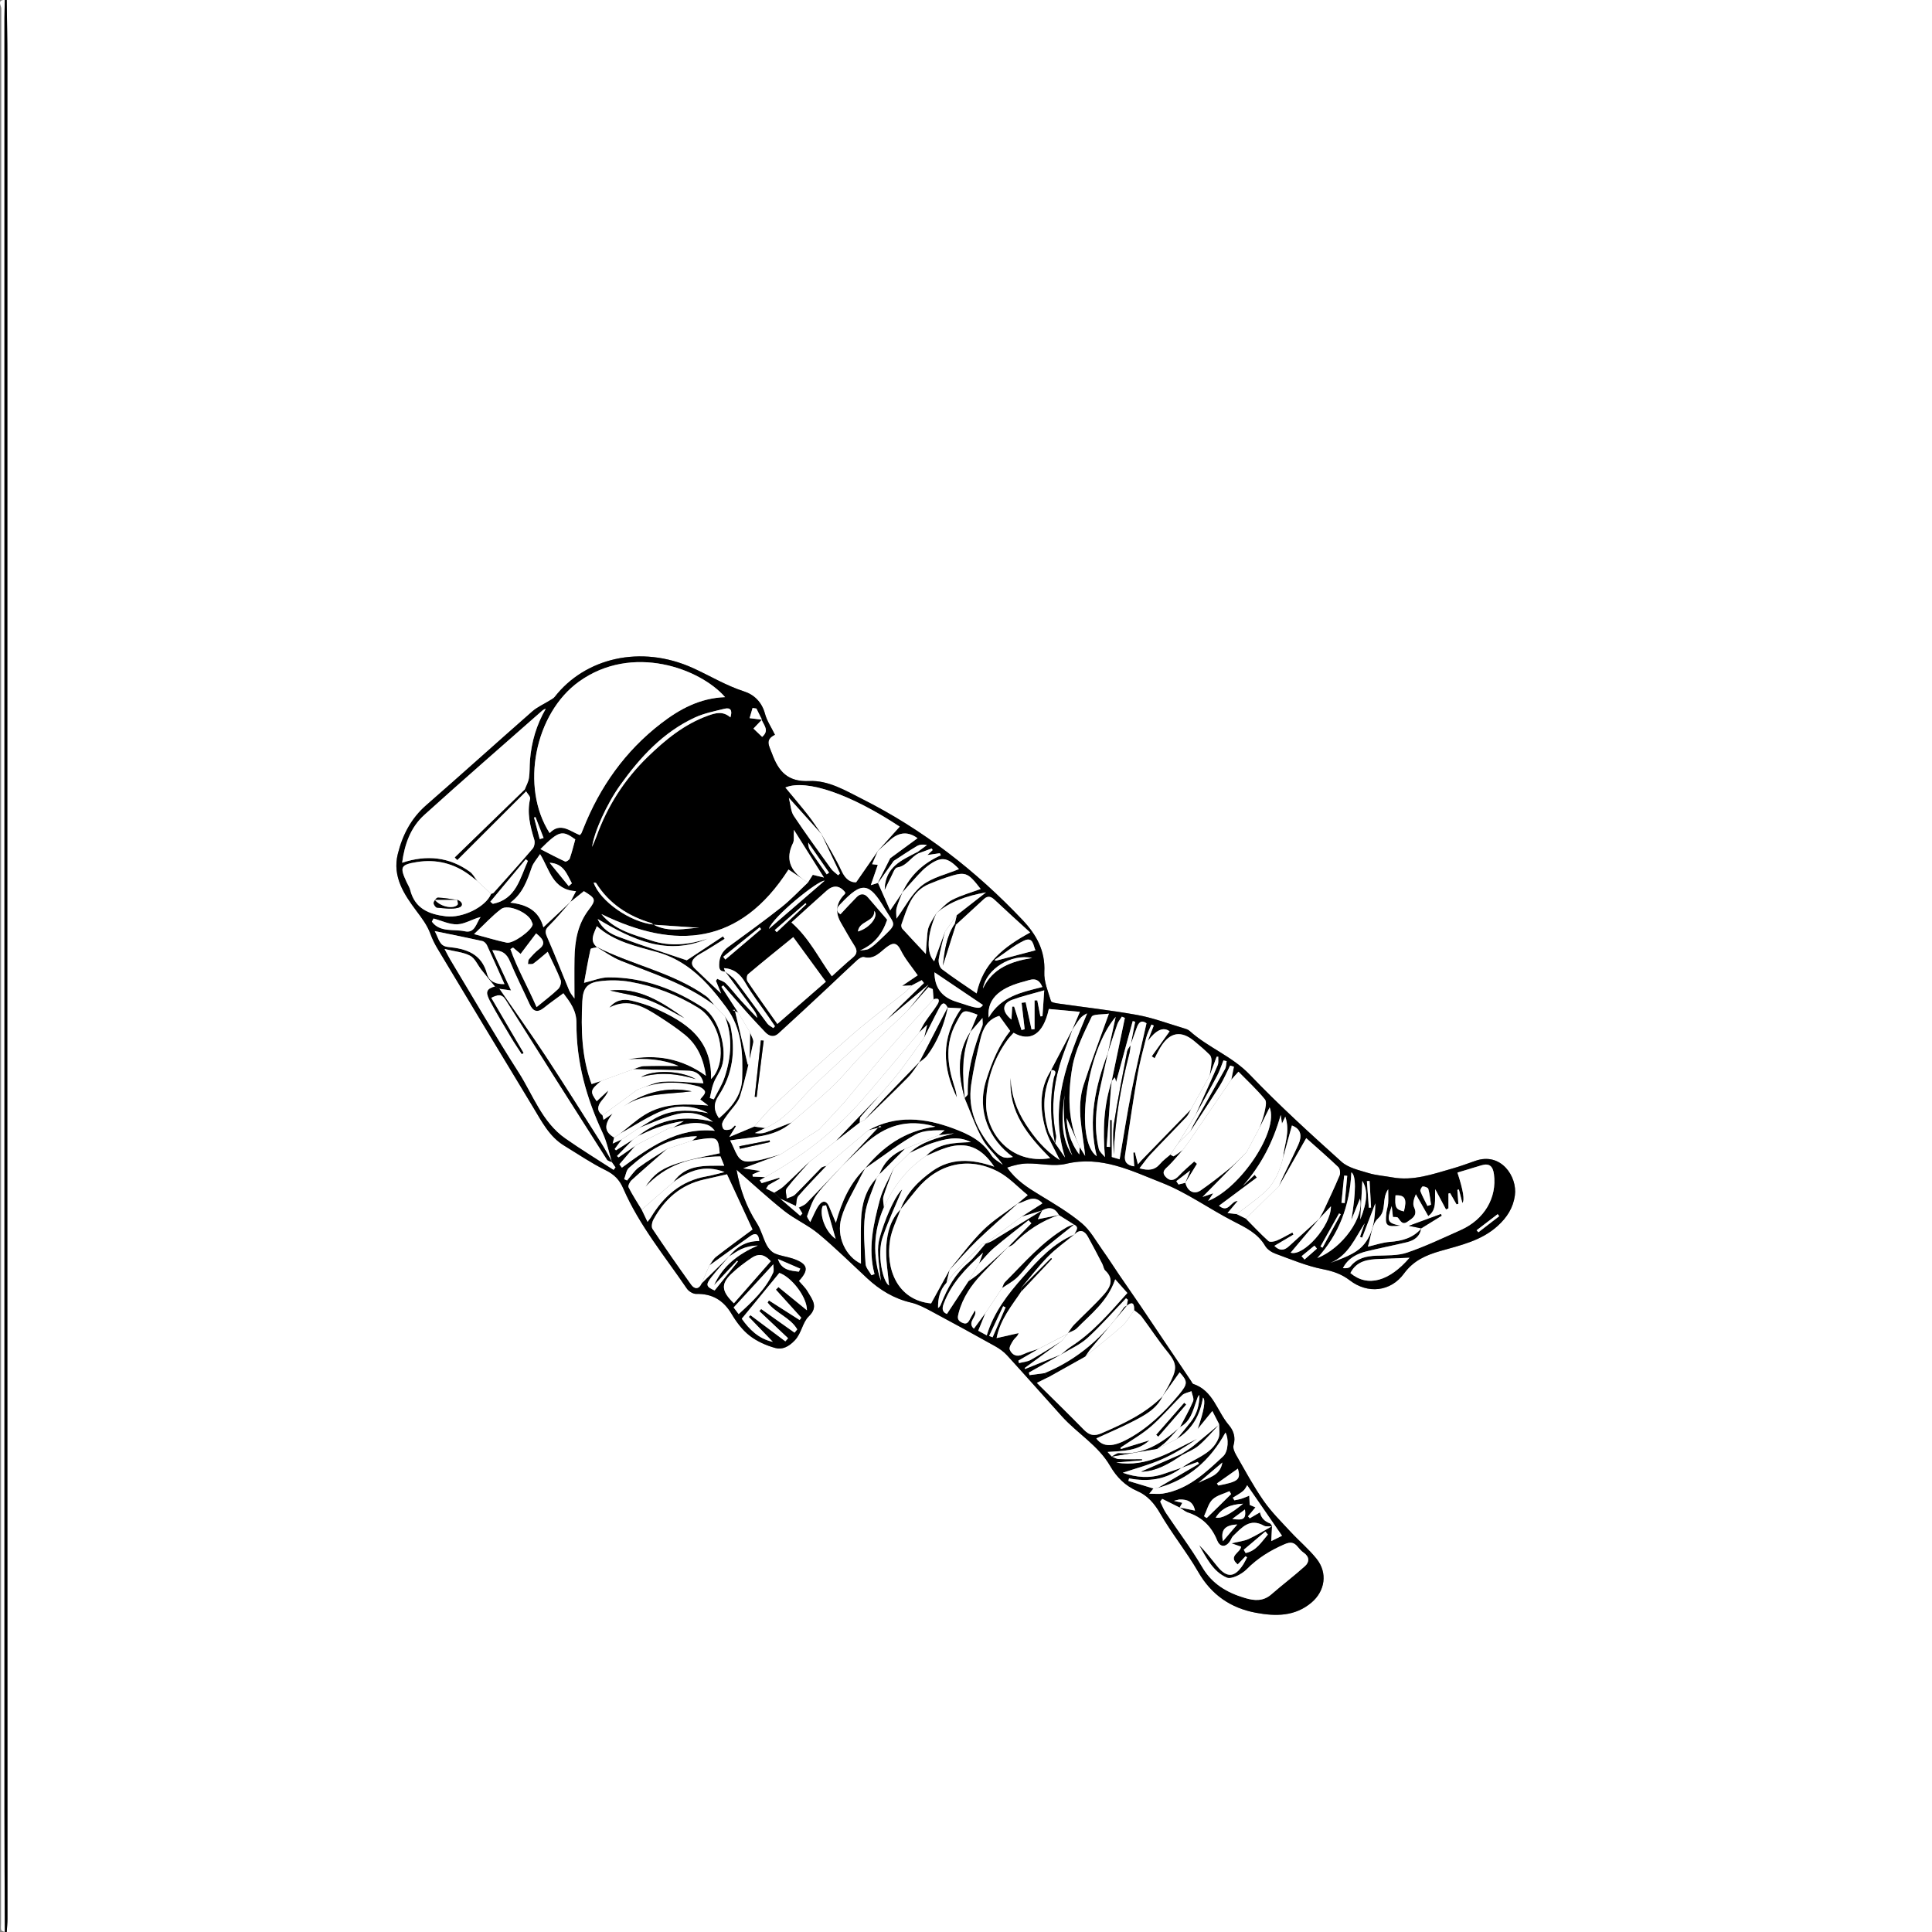 <?xml version="1.0" encoding="UTF-8"?>
<svg id="Layer_2" xmlns="http://www.w3.org/2000/svg" viewBox="0 0 1024 1024">
  <rect x="0" y="0" width="1024" height="1024" fill="#808080" stroke="none"/>
  <defs>
    <style>
      .cls-1 {
        fill: #fff;
      }
    </style>
  </defs>
  <g id="Layer_1-2" data-name="Layer_1">
    <g>
      <path class="cls-1" d="M3.56,0h1020.44v1024c-340.15,0-680.29,0-1020.44,0,.14-2.32.39-4.64.39-6.96-.02-154.6-.08-309.2-.09-463.8,0-174.09.05-348.18.05-522.28,0-10.32-.23-20.64-.36-30.96ZM390.39,619.99c8.66,7.54,16.69,15.01,25.26,21.8,5.69,4.51,12.61,7.51,18.18,12.14,8.93,7.43,17.23,15.64,25.76,23.56,6.71,6.23,14.23,10.81,23.3,12.91,3.65.85,7.15,2.7,10.5,4.49,11.44,6.12,22.82,12.35,34.14,18.68,2.27,1.27,4.49,2.87,6.23,4.78,9.76,10.69,19.34,21.54,29.03,32.29,8.21,9.11,19.26,15.4,25.63,26.39,3.36,5.8,7.89,10.45,14.4,13.27,5.3,2.29,9,6.51,12.08,11.84,6.15,10.64,14.01,20.3,20.14,30.95,7.03,12.2,17.2,19.21,30.69,21.71,10.41,1.93,20.65,1.98,29.38-5.43,7.25-6.15,8.63-15.75,2.7-23.17-4.13-5.17-9.31-9.48-13.82-14.36-4.94-5.34-10.2-10.52-14.32-16.46-5.39-7.77-9.87-16.17-14.6-24.39-.84-1.46-1.69-3.55-1.28-4.99,1.2-4.2.04-7.75-2.51-10.72-6.23-7.27-8.23-18.24-18.82-21.75-.51-.17-.8-1.02-1.17-1.56-8.91-13.23-17.79-26.48-26.72-39.7-3.72-5.51-7.55-10.94-11.29-16.43-2.96-4.34-5.76-8.79-8.82-13.07-3.55-4.96-6.58-10.63-11.13-14.45-6.82-5.72-14.64-10.31-22.29-14.97-6.35-3.87-12.56-7.77-17.26-14.51,3.68-1.32,7.26-2.14,10.85-2.18,6.8-.09,13.95,1.71,20.35.18,18.7-4.48,34.76,3.75,50.83,10.05,13.21,5.18,25.04,13.78,37.76,20.33,6.57,3.38,13.04,6.37,16.99,13.14,1.07,1.84,3.41,3.37,5.49,4.13,8.26,3.02,16.49,6.51,25.05,8.19,5.43,1.07,9.97,2.6,14.34,5.95,9.45,7.26,21.61,6.05,28.67-3.61,5.07-6.94,11.73-9.8,19.4-12,10.68-3.05,21.67-5.43,30.32-13.31,4.88-4.44,8.18-9.54,9.08-16.15,1.35-9.95-7.35-23.08-20.93-18.3-4.08,1.44-8.15,2.92-12.31,4.11-10.37,2.95-20.66,6.68-31.77,4.65-4.22-.77-8.58-1.04-12.64-2.29-4.94-1.52-10.63-2.73-14.27-6-16.58-14.92-33.13-29.96-48.53-46.07-9.41-9.85-22.13-14.39-31.95-23.25-.93-.84-2.37-1.21-3.64-1.59-7.97-2.36-15.84-5.36-23.98-6.84-13.89-2.53-27.97-4.07-41.95-6.09-1.4-.2-3.71-.57-3.94-1.35-1.51-5.04-3.76-10.28-3.5-15.34.59-11.38-4.3-19.94-11.61-27.66-24.72-26.09-52.72-47.85-84.9-64.05-8.94-4.5-17.97-10-28.09-9.53-11.36.52-16.24-5-19.72-14.52-1.51-4.14-3.95-7.35,1.54-10.01-1.92-3.92-4.25-7.33-5.26-11.1-1.65-6.16-5.69-10.13-11.12-11.88-9.51-3.06-17.93-8.21-26.89-12.29-28.03-12.77-57.57-5.21-73.44,15.19-.67.86-1.81,1.38-2.77,1.98-3.06,1.92-6.48,3.41-9.16,5.75-18.79,16.47-37.32,33.23-56.15,49.65-8.02,7-12.55,15.72-15.09,25.84-3.04,12.12,3.45,21.64,9.82,30.17,2.96,3.96,5.73,7.58,7.43,12.18.97,2.64,2.21,5.22,3.65,7.64,16.89,28.12,33.8,56.24,50.81,84.29,4.56,7.51,8.56,15.56,16.47,20.37,7.25,4.41,14.29,9.24,21.88,12.97,4.62,2.27,7.41,5.05,9.46,9.79,8.41,19.42,21.9,35.71,33.69,53.02.98,1.43,3.27,2.82,4.93,2.79,8.5-.19,14.43,3.33,18.78,10.65,2.52,4.24,5.68,8.47,9.51,11.46,3.9,3.05,8.81,5.23,13.62,6.55,3.73,1.02,7.11-.63,10.33-4.02,3.7-3.89,4.03-9.44,7.43-12.73,5.33-5.14,1.78-8.96-.59-13.1-1.2-2.1-3.11-3.8-4.68-5.66,5.63-6.04,4.82-9.1-3.11-11.84-3.13-1.08-6.56-1.4-9.57-2.73-1.78-.78-3.42-2.63-4.35-4.4-1.97-3.76-2.93-8.11-5.21-11.64-5.57-8.64-8.94-17.97-10.77-28.35Z"/>
      <path class="cls-1" d="M2.56,1024c-.67-.33-1.78-.55-1.91-1.02-.29-1.09-.09-2.31-.09-3.48,0-338.33,0-676.66.14-1015C.7,3.21-1.77-.12,2.56,0c-.07,3.16-.2,6.32-.2,9.48,0,316.69-.01,633.38,0,950.07,0,21.48.13,42.97.2,64.45Z"/>
      <path d="M2.56,1024c-.07-21.48-.2-42.97-.2-64.45-.01-316.69,0-633.38,0-950.07,0-3.16.13-6.32.2-9.48h1c.12,10.32.36,20.64.36,30.96,0,174.09-.06,348.18-.05,522.28,0,154.6.07,309.2.09,463.8,0,2.32-.26,4.64-.39,6.96h-1Z"/>
      <path d="M390.39,619.99c1.83,10.38,5.2,19.71,10.77,28.35,2.27,3.53,3.24,7.88,5.21,11.64.93,1.77,2.58,3.62,4.35,4.4,3,1.33,6.43,1.65,9.57,2.73,7.93,2.74,8.74,5.8,3.11,11.84,1.57,1.85,3.47,3.55,4.68,5.66,2.37,4.13,5.92,7.96.59,13.1-3.41,3.29-3.73,8.84-7.43,12.73-3.23,3.39-6.61,5.04-10.33,4.02-4.81-1.32-9.72-3.51-13.62-6.55-3.84-2.99-6.99-7.22-9.51-11.46-4.35-7.31-10.28-10.83-18.78-10.65-1.65.04-3.95-1.36-4.93-2.79-11.8-17.32-25.28-33.61-33.69-53.02-2.05-4.74-4.84-7.52-9.46-9.79-7.58-3.73-14.63-8.56-21.88-12.97-7.91-4.82-11.92-12.86-16.47-20.37-17.01-28.05-33.92-56.16-50.81-84.29-1.45-2.41-2.68-5-3.65-7.64-1.7-4.61-4.47-8.23-7.43-12.18-6.37-8.53-12.85-18.05-9.82-30.17,2.53-10.11,7.06-18.84,15.09-25.84,18.83-16.42,37.36-33.18,56.15-49.65,2.68-2.35,6.1-3.84,9.16-5.75.96-.6,2.1-1.12,2.77-1.98,15.87-20.4,45.41-27.97,73.44-15.19,8.96,4.08,17.38,9.23,26.89,12.29,5.43,1.75,9.47,5.73,11.12,11.88,1.01,3.76,3.35,7.17,5.26,11.1-5.49,2.66-3.05,5.87-1.54,10.01,3.48,9.52,8.35,15.04,19.72,14.52,10.12-.46,19.15,5.03,28.09,9.53,32.18,16.2,60.18,37.96,84.9,64.05,7.31,7.72,12.2,16.28,11.61,27.66-.26,5.06,2,10.3,3.5,15.34.23.78,2.54,1.15,3.94,1.35,13.99,2.02,28.06,3.57,41.95,6.09,8.14,1.48,16,4.47,23.98,6.84,1.27.38,2.7.75,3.64,1.59,9.82,8.85,22.54,13.4,31.95,23.25,15.4,16.11,31.95,31.15,48.53,46.07,3.63,3.27,9.33,4.48,14.27,6,4.06,1.25,8.42,1.52,12.64,2.29,11.12,2.03,21.4-1.69,31.77-4.65,4.16-1.18,8.23-2.67,12.31-4.11,13.58-4.79,22.28,8.35,20.93,18.3-.9,6.61-4.2,11.71-9.08,16.15-8.65,7.88-19.65,10.26-30.32,13.31-7.67,2.19-14.33,5.06-19.4,12-7.07,9.66-19.22,10.87-28.67,3.61-4.36-3.35-8.9-4.88-14.34-5.95-8.56-1.69-16.79-5.17-25.05-8.19-2.09-.76-4.42-2.29-5.49-4.13-3.95-6.77-10.41-9.76-16.99-13.14-12.72-6.54-24.55-15.15-37.76-20.33-16.07-6.3-32.13-14.54-50.83-10.05-6.4,1.53-13.55-.26-20.35-.18-3.59.04-7.16.87-10.85,2.18,4.71,6.75,10.91,10.65,17.26,14.51,7.65,4.66,15.46,9.25,22.29,14.97,4.55,3.81,7.58,9.49,11.13,14.45,3.06,4.27,5.86,8.72,8.82,13.07,3.74,5.49,7.57,10.92,11.29,16.43,8.93,13.22,17.81,26.47,26.72,39.7.37.55.66,1.4,1.17,1.56,10.59,3.51,12.59,14.48,18.82,21.75,2.55,2.98,3.71,6.53,2.51,10.72-.41,1.44.44,3.53,1.28,4.99,4.72,8.22,9.2,16.63,14.6,24.39,4.13,5.94,9.38,11.12,14.32,16.46,4.51,4.88,9.69,9.19,13.82,14.36,5.93,7.42,4.55,17.02-2.7,23.17-8.74,7.41-18.98,7.36-29.38,5.43-13.49-2.5-23.66-9.51-30.69-21.71-6.14-10.65-13.99-20.31-20.14-30.95-3.08-5.33-6.77-9.55-12.08-11.84-6.52-2.82-11.04-7.47-14.4-13.27-6.37-10.99-17.42-17.28-25.63-26.39-9.69-10.75-19.27-21.6-29.03-32.29-1.74-1.91-3.96-3.51-6.23-4.78-11.32-6.33-22.7-12.57-34.14-18.68-3.35-1.79-6.85-3.64-10.5-4.49-9.07-2.11-16.59-6.68-23.3-12.91-8.53-7.92-16.82-16.12-25.76-23.56-5.57-4.63-12.49-7.63-18.18-12.14-8.57-6.79-16.59-14.26-25.26-21.8ZM552.4,641.47c-.82,1.66-1.64,3.32-2.34,4.74,3.69-.74,7.48-1.5,11.27-2.26-9.34,3.18-17.32,8.47-24.21,15.5-.75.76-1.94,1.08-2.93,1.6,4.15-4.23,8.3-8.45,12.45-12.68-.5-.54-1-1.09-1.5-1.63-6.14,4.9-12.4,9.68-18.39,14.76-2.87,2.43-5.24,5.46-7.83,8.22.57-1.56,1.13-3.12,2.09-5.74-9.18,8.32-16.79,16.26-20.85,27.06-1.21,3.21-.22,4.6,1.73,5.37,3.9-5.93,7.64-11.63,11.39-17.33,1.67-1.21,3.45-2.3,4.99-3.66,5.38-4.77,10.69-9.63,16.02-14.46-4.59,4.72-9.21,9.4-13.76,14.16-5.68,5.94-10.22,12.54-12.38,20.66-.64,2.42-.92,3.97,1.71,5.22,3.1,1.46,3.67-.92,4.72-2.7.69-1.18,1.37-2.36,2.17-3.76,1.46,3.37-4.46,6.11-.57,9.7,2.31-3.15,4.24-5.77,6.17-8.39-1.28,3.14-2.56,6.29-3.85,9.48,1.69.92,2.98,1.62,4.51,2.46,3.68-12.28,11.26-21.95,19.43-31.16,7.83-8.82,15.73-17.68,27.04-22.34-4.7,3.89-9.77,7.43-14.02,11.76-5.12,5.22-9.56,11.11-14.29,16.71.08.55.17,1.09.25,1.64-5.05,7.6-11.15,14.65-13.19,24.84,4.45-1.01,8.06-1.82,11.67-2.64-.49,1.8-1.94,2.52-2.71,3.69-1.01,1.55-2.5,3.89-1.97,5.1,1.18,2.72,3.61,4.09,6.97,2.49,2.66-1.27,5.56-2,8.36-2.98-3.59,2.09-7.19,4.19-10.78,6.28.1.43.21.86.31,1.29,2.12-.55,4.48-.69,6.32-1.73,5.56-3.13,10.92-6.62,16.35-9.97-6.54,4.77-13.07,9.53-19.61,14.3.05.18.1.37.15.55,6.35-2.56,12.7-5.12,19.05-7.68-5.67,3.19-11.34,6.37-17.01,9.56l.34,1.35c2.73-.36,5.45-.72,8.18-1.08.47.78.95,1.57,1.42,2.35-1.54.77-3.07,1.54-5.7,2.86,8.82,8.75,16.99,16.71,24.97,24.87,2.81,2.87,5.37,3.5,9.22,1.84,11.76-5.09,23.3-10.42,32.49-19.7-3.22,6.94-9.63,10.22-15.9,13.46-6.27,3.23-12.8,5.97-19.28,8.96,3.63,4.97,9.25,4.34,16.48.45,10.81-5.83,19.52-14.25,27.31-23.67,4.77-5.76,4.75-6.93.37-11.8-2.92,4.09-5.98,8.38-9.05,12.68,1.04-1.83,2.14-3.62,3.11-5.49,4.46-8.62,5.09-11.18-.4-17.91-4.91-6.03-9.15-12.6-13.83-18.84-1.01-1.34-2.6-2.24-3.93-3.34.07-3.07-.49-5.11-3.94-2.4.2-1.06.4-2.11.61-3.17-.33-.26-.66-.52-.99-.79-6.77,7.06-13.22,14.49-20.44,21.05-4.05,3.68-9.38,5.94-14.13,8.84,1.74-1.41,3.37-2.99,5.24-4.2,11.73-7.53,20.62-17.97,30.04-28.5-2.18-2.46-4.05-4.57-6.43-7.25-4.05,11.76-12.85,18.37-20.37,26-1.19,1.21-3.11,1.7-4.69,2.52,1.06-1.49,1.96-3.15,3.22-4.44,5.3-5.42,10.97-10.49,15.97-16.17,3.2-3.63,5.45-8.03.61-12.52-.88-.82-1-2.42-1.61-3.59-2.51-4.83-5-9.68-7.65-14.43-1.79-3.2-4.2-4.03-7.08-1.16.53-1.78,2.94-3.66-.27-5.25-2.65-1.66-5.3-3.32-7.95-4.98-2.13-3.86-5.12-4.61-8.91-2.46-3.64,1.1-7.29,2.21-10.93,3.31,3.66-2.34,7.31-4.67,11-7.03-.06-.1-.16-.41-.37-.6-4.54-4.26-8.59-.19-12.82.78,1.81-1.52,3.61-3.04,5.5-4.62-5.25-4.25-9.91-9.41-15.67-12.43-15.62-8.18-31.74-4.34-43.06,9.28-2.94,3.54-5.79,7.15-8.69,10.73,3.17-8.77,9.52-15.09,16.8-20.28,9.98-7.11,21.11-6.51,32.86-2.36-6.9-10.29-14.64-13.34-25.14-10.14-3.78,1.15-7.36,2.96-11.02,4.46,6.53-6.96,15.18-6.92,23.78-7.35-6.86-3.53-13.67-1.65-20.32.48-4.21,1.35-8.16,3.51-12.23,5.31,6.66-6.24,15.14-8.07,23.6-10.47-2.7.34-5.39.69-8.09,1.03,1.04-.87,2.08-1.73,3.11-2.6-5.39,0-11.03-.1-15.38,2.24-7.9,4.24-15.04,9.92-22.49,15.01-1.45.99-2.89,2-4.33,3.01,9.49-11.56,20.92-19.94,37.31-22.19-15.18-4.51-26.99-.26-37.4,9.28-4.11,3.77-8.05,7.73-12.07,11.61,6.68-7.12,13.36-14.24,20.04-21.35.29.2.58.4.86.6-2.32.59-4.65,1.17-6.97,1.76,14.91-8.26,30-6.58,45.2-.91,7.96,2.97,15.34,6.54,20.06,14.23,1.28,2.09,3.95,3.33,5.98,4.97-3.25-4.88-7.85-8.48-10.51-13.18-3.96-6.99-6.55-14.76-9.73-22.19.59-.7,1.72-1.42,1.7-2.11-.34-12.72,3.23-24.56,7.77-36.22.33-.84.04-1.92.04-4.07-2.75,3.16-4.63,5.33-6.51,7.5,1.28-3.08,2.57-6.17,3.85-9.25-7.87-2.95-7.52-2.76-11.35,4.39-5.85,10.91-4.68,21.81-1.13,32.92.35,1.11.73,2.22,1,3.35.25,1.06.37,2.16.54,3.24-7.51-15.64-8.84-31.23,2.35-47.28-3.53-.19-5.38-.29-7.23-.39-2.01-4.08-3.48-1.58-4.61.53-2.73,5.11-5.26,10.32-7.87,15.48.53-2.23,1.07-4.46,1.64-6.87-1.54,1.48-2.89,2.76-4.23,4.05,1.03-1.86,1.93-3.81,3.12-5.57,2.11-3.14,4.55-6.07,6.54-9.28,1.21-1.95,1.2-3.75-2.05-2.75-.14-1.79-.28-3.58-.42-5.36l-2.34-1.01c-3.7,4.17-7.4,8.34-11.09,12.51,3.62-4.5,7.24-9,11.16-13.88-7.72,6.51-15.08,12.71-22.45,18.92,2.87-2.9,5.7-5.84,8.61-8.7,3.78-3.72,7.61-7.38,11.42-11.07-.39-.51-.79-1.03-1.18-1.54-1.76.93-3.53,1.86-5.29,2.79-1.42.07-2.85.13-5.09.24,3.16-2.14,5.57-3.77,8.27-5.59-3.23-4.66-6.67-8.62-8.91-13.17-2.18-4.43-4.25-4.26-7.6-1.72-3.54,2.68-6.51,6.64-11.98,5.24-.99-.25-2.6.75-3.53,1.6-5.26,4.8-10.37,9.77-15.57,14.62-8.72,8.13-17.43,16.27-26.25,24.29-2.39,2.17-4.91,1.48-7.01-.74-3.2-3.38-6.39-6.76-9.49-10.23-4.3-4.81-8.5-9.7-12.74-14.56-.32.26-.64.52-.96.78,2.95,4.53,5.9,9.06,8.85,13.59-1.02-.44-2.03-.87-3.05-1.31.41-.04.83-.09,1.24-.13,2.3,9.66,4.6,19.33,6.9,28.99.31.03.62.05.93.08.12-5.66.24-11.33.36-16.99.6,1.8,2.01,3.78,1.66,5.38-2.03,9.48-4.07,19.01-6.97,28.25-1.17,3.74-4.55,6.78-6.89,10.16-.93,1.34-2.06,2.65-2.53,4.16-.31.99.06,2.76.79,3.32.75.58,2.39.4,3.47.03.93-.32,1.62-1.36,2.42-2.08.18.14.36.28.54.43-.95,1.53-1.91,3.07-3.56,5.72,5.16-2.16,9.21-3.85,13.26-5.54,1.94.26,3.89.53,5.83.79-1.84.87-3.67,1.75-5.51,2.62,1.95.3,3.93.29,5.7-.32,4.65-1.63,9.22-3.52,13.81-5.31-9.24,8.21-21.13,7.63-32.6,9.56.69,1.43,1.29,2.56,1.78,3.74,3,7.16,4.52,8.25,11.91,7.02,4.38-.73,8.63-2.2,12.94-3.33-6.25,2.33-12.5,4.66-19.75,7.36,3.32.51,6.24.95,9.12,1.39-1.39.61-2.79,1.23-4.19,1.85.05.38.09.76.14,1.14,2.19.1,4.39.2,6.58.3-.96.55-1.91,1.11-2.87,1.66.34.5.67,1.01,1.01,1.51,3.12-.95,6.24-1.9,9.36-2.85.07.17.15.35.22.52-1.99,1.12-3.98,2.23-5.98,3.35-.41.63-.82,1.25-1.23,1.88,1.45.73,2.9,1.46,4.36,2.19,1.03,1.04,2.06,2.08,3.09,3.12,3.54,3.04,7.08,6.07,10.63,9.11.38-.41.77-.82,1.15-1.22-.63-1.05-1.25-2.09-1.88-3.14,1.33-.75,2.92-1.24,3.94-2.29,6.41-6.53,12.7-13.19,19.02-19.8-4.51,5.01-9.37,9.75-13.39,15.13-2.43,3.25-3.71,7.43-5.16,11.32-.29.78,1,2.15,1.61,3.33,1.82-3.66,2.85-6.44,4.48-8.79,1.81-2.59,4.01-2.98,5.52.52,1.09,2.54,2.13,5.11,3.59,8.63,3.15-11.49,7.58-21.19,15.57-28.89-.93,1.71-1.93,3.4-2.79,5.15-3.38,6.97-7.7,13.67-9.82,21.01-2.95,10.17,2.43,20.73,10.34,24.42,0-7.52-.2-15.3.05-23.08.27-8.32,2.41-16.1,8.29-22.41-2.16,6.56-5.43,12.99-6.22,19.72-1,8.49-.18,17.23.32,25.83.12,2.07,2.04,4.04,3.13,6.06l1.61-.63c-3.62-13.51-.56-26.54,2.83-39.38,1.52-5.77,4.82-11.07,7.3-16.58-1.82,4.9-3.84,9.74-5.37,14.73-.54,1.76.12,3.88.23,5.84-5.69,12.86-5.96,25.86-1.62,38.97-2.06-16.58-2.08-18.44.24-25.79,3.47-11,8.26-20.42,11.08-22.65-3.3,7.94-7.33,16.47-10.37,25.33-3.07,8.93-.01,23.53,3.38,25.61-.51-6.43-1.9-13.81-1.44-21.06.45-6.96,2.23-14.04,7.61-19.37-1.93,5.44-4.72,10.74-5.62,16.34-2.43,15.06,3.73,31.83,21.75,33.57,3.41-6.2,6.62-12.03,9.83-17.87l-1.71,6.98c-3.52,3.78-4.54,8.36-4.43,13.33.9-.61,1.29-1.41,1.62-2.24,3.27-8.27,7.44-15.86,14.4-21.79,3.45-2.94,6.17-6.74,9.22-10.15,0,0-.12.08-.12.08,1.18-.48,2.45-.82,3.52-1.47,8.88-5.38,17.72-10.81,26.57-16.23ZM346.31,490.03c8.52,4.59,17.43,1.81,24.34,1.72-6.91-.47-15.66-1.06-24.41-1.65-.36-.3-.68-.76-1.1-.88-12.19-3.67-22.28-10.21-29.19-21.18-.15-.23-.78-.17-1.31-.26,3.39,9.86,19.31,20.95,31.66,22.25ZM386.27,666.07c4.07-5.15,9.15-8.38,16.13-8.28-.23-3.67-1.84-4.66-4.72-2.64-7.29,5.12-14.48,10.37-21.72,15.58,1.17-1.55,2.08-3.45,3.56-4.6,6.49-5.04,13.15-9.87,19.33-14.47-4.39-9.5-8.89-19.23-13.53-29.26-4.08.93-8.1,1.86-12.13,2.77-12.35,2.78-20.93,10.39-26.85,21.23-.75,1.37-1.22,3.85-.49,4.94,6.62,9.95,13.46,19.77,20.43,29.49,1.8,2.51,4.08,2.73,5.61-.62.87-.87,1.73-1.75,2.61-2.61,3.95-3.88,7.91-7.75,11.86-11.62-3.09,3.62-6.27,7.16-9.24,10.87-3.26,4.08-2.87,5.18,1.65,7.11,4.18-5.2,8.25-10.27,12.33-15.35-.14-.14-.28-.28-.43-.41-4.07,4.33-8.13,8.65-12.2,12.98,4.62-10.29,12.86-16.55,23.15-20.99-3.19,0-6.05.67-8.68,1.84-2.36,1.05-4.47,2.67-6.69,4.04ZM335.62,603.89c-2.87,2.94-5.74,5.88-8.6,8.83.28.24.55.48.83.72l8.83-6.1c-2.8,3.26-5.6,6.52-8.39,9.78.44.59.88,1.17,1.32,1.76,14.69-10.77,29.4-21.48,49.25-19.55-1.33-1.7-2.63-2.72-4.11-3.2-6.19-2.02-12.14-.38-18.03,1.53,1.9-1.15,3.8-2.3,5.71-3.45-4.94.61-9.75,1.95-14.44,3.62-3.36,1.2-6.56,2.84-9.83,4.28,11.87-9.39,25.21-11.1,39.71-7.55-5.96-4.52-12.74-5.65-19.51-3.94-6.67,1.68-13,4.68-19.48,7.1,3.94-2.26,7.69-4.99,11.87-6.68,7.96-3.23,16.29-2.72,24.6-1.04-7.61-4.1-15.87-4.54-23.44-1.64-8.09,3.11-15.44,8.17-23.11,12.38,4.27-3.31,8.3-7.01,12.87-9.84,10.32-6.4,21.73-5.87,33.69-4.96-1.64-1.25-3.29-2.5-4.23-3.22.9-1.28,2.62-2.67,2.56-3.98-.05-1.05-2.11-2.54-3.52-2.92-10.89-2.95-21.68-2.71-32.22,1.68,4.46-1.46,8.85-3.86,13.39-4.16,7.14-.47,14.36.48,21.5.83-.7-3.92-3.46-6.41-7.38-6.63-9.89-.55-19.8-.61-29.71-.86,1.84-.57,3.67-1.57,5.54-1.63,6.11-.21,12.24-.08,18.36-.08-8.62-3.69-17.6-4.08-26.67-3.5,14.74-2.91,28.45-.52,41.2,8.7-1.3-8.96-4.52-16.32-11.14-21.72-4.24-3.46-8.83-6.52-13.44-9.49-8.12-5.23-16.36-10.29-26.62-4.92,3.21-3.94,7.32-4.8,11.74-3.71,4.18,1.03,8.39,2.26,12.31,4,16.19,7.21,30.46,16.13,29.86,37.59.88-1.03,1.46-1.57,1.88-2.21,6.82-10.41,2.38-28.8-8.86-35.7-11.02-6.76-23.01-11.33-35.7-13.59-5.46-.97-11.3-1.06-16.79-.29-6.54.93-8.44,4.02-8.76,10.61-.72,14.84-.38,29.55,4.91,43.83,1.62-.53,3.31-1.09,5-1.65-5.77,4.87-5.92,5.62-2.27,10.74,2.02-1.88,4.07-3.78,6.11-5.68-.74,2.31-2.23,3.8-3.54,5.44-2.13,2.65-2.73,5.31.49,7.66.17.74.34,1.48.56,2.45,1.8-1.26,3.29-2.3,4.78-3.34-4.63,6.03-4.47,9.55.83,12.73-.21.86-.43,1.72-.79,3.16,2.01-.91,3.42-1.55,4.82-2.18-1.26,1.7-2.51,3.4-3.77,5.1.24.22.47.44.71.66,3.05-1.93,6.1-3.86,9.14-5.79ZM630.91,599.64c.56-1.19,1.06-2.41,1.7-3.55,5.56-9.82,11.18-19.6,16.66-29.46.66-1.19.6-2.79.87-4.2-.56-.12-1.13-.25-1.69-.37-1.1,2.69-1.97,5.5-3.33,8.06-3.7,7-7.61,13.89-11.43,20.83.86-1.97,1.71-3.94,2.59-5.9,3.06-6.82,6.2-13.59,9.12-20.47.56-1.31.24-3,.32-4.52-.29.02-.58.03-.87.05l-3.69,9.95c.35-2.46.85-4.92.99-7.39.06-1.19-.19-2.78-.94-3.55-2.55-2.57-5.35-4.91-8.13-7.24-6.96-5.83-12.91-4.88-17.76,2.85-1.24,1.98-2.23,4.1-3.34,6.16-.5-.34-1-.68-1.51-1.02,3.16-4.42,6.31-8.84,9.46-13.25q-4.91-3.74-11.57,5.13c1.06-2.73,2.12-5.46,3.18-8.19-.42-.17-.84-.34-1.26-.52-.94,2.34-2.15,4.61-2.77,7.03-1.72,6.75-3.54,13.51-4.71,20.38-2.38,13.91-4.37,27.9-6.49,41.85-.51,3.37.92,5.36,4.88,5.89-.17-2.55-.33-4.92-.49-7.28.28-.05.55-.1.83-.15.49,1.95.98,3.91,1.6,6.36.84-.95,1.33-1.56,1.87-2.12,8.75-9.02,17.51-18.03,26.27-27.04-.8,1.38-1.37,2.97-2.43,4.09-6.24,6.6-12.65,13.04-18.88,19.65-2.08,2.21-3.81,4.76-5.98,7.51,4.71,1.32,8.08,1.05,10.92-2.37,1.54-1.86,3.61-3.28,5.45-4.9.61.32,1.48,1.06,1.79.88,1.67-.98,3.2-2.2,4.79-3.33-2.39,2.71-4.68,5.53-7.22,8.1-1.77,1.79-4.39,3.32-1.95,6.08,2.33,2.64,4.74,2.1,7.13-.51,2.48-2.7,5.36-5.03,8.06-7.52.5.4.99.8,1.49,1.21-2.08,3.38-4.16,6.77-6.23,10.15.89-2.21,1.79-4.42,2.69-6.65-2.55,1.95-4.98,3.8-7.41,5.66.38.59.77,1.18,1.15,1.77,1.22-.3,2.44-.59,3.66-.89,1.04,4.49,4.63,6.45,8.14,4.01,5.29-3.67,10.39-7.63,15.36-11.72,3.17-2.6,5.96-5.65,8.92-8.5-7.76,7.89-15.52,15.78-23.34,23.72,1.57-.54,3.49-1.2,5.67-1.95-.9,1.35-1.61,2.42-2.68,4.03,17.08-6.64,37.6-37.21,32.58-49.53-1.64,3.3-3.51,7.05-5.38,10.8.88-2.66,2.01-5.26,2.58-7.98.49-2.33,1.42-5.67.3-7.05-4.21-5.18-9.18-9.74-14.03-14.7-1.66,1.85-2.74,3.05-3.8,4.23.47-2.29.93-4.58,1.4-6.86-.67-.21-1.34-.41-2.01-.62-1.82,3.61-3.39,7.38-5.52,10.81-5.05,8.11-10.36,16.05-15.56,24.06ZM471.95,454.79c4.86-3.56,9.72-7.12,14.36-10.52q-7.18-5.31-14.16.62c-2.35,2-4.6,4.1-6.9,6.16,3.88-4.31,7.76-8.63,11.6-12.9-25.83-17.05-49.37-25.37-60.59-20.75,4.13,5,8.21,9.76,12.08,14.69,2.51,3.2,4.71,6.66,7.04,10-5.47-6.08-10.94-12.16-17.28-19.21,1.03,4,1.09,7.25,2.6,9.53,6.34,9.51,13.08,18.76,19.78,28.04.98,1.36,2.49,2.32,3.76,3.47.32-.32.65-.65.97-.97-3.3-6.98-6.61-13.96-9.91-20.94,3.63,6.54,7.62,12.92,10.77,19.69,1.96,4.23,4.55,6.12,7.68,5.97,4.24-6.11,7.91-11.39,11.57-16.67-1.01,2.32-2.02,4.63-3.08,7.06,1.42.17,2.4.29,3.02.37-1.2,3.47-2.3,6.65-3.7,10.73,2.28-.7,3.04-.94,3.8-1.17,2.06,4.67,4.12,9.35,6.44,14.59,2.71-3.98,4.6-6.77,6.5-9.55-1.05,2.76-2.33,5.46-3.08,8.3-.45,1.72-.08,3.65-.08,5.59,4.77-6.45,8.11-13.37,13.54-17.61,5.48-4.28,13.03-5.9,19.61-8.66-6.25-6.52-9.61-6.9-16.82-1.47-1.84,1.39-3.47,3.1-5.05,4.8-2.79,2.99-5.47,6.09-8.2,9.14,4.19-9.2,11.15-15.65,20.45-19.79-.18-.37-.36-.73-.54-1.09-1.97.29-3.93.57-6.59.96,1.2-1.13,1.99-1.88,2.77-2.62-.16-.29-.32-.57-.48-.86-2.41.89-4.81,1.77-7.22,2.66-.19-.2-.37-.4-.56-.6,1.75-1.28,3.5-2.57,5.25-3.85-2.04-.45-3.88-.31-5.3.53-4.24,2.51-8.33,5.3-12.47,7.97-.53-.53-1.06-1.07-1.59-1.6ZM613.61,788.65c1.53-.9,3.05-1.79,4.58-2.69,5.77-3.38,11.54-6.77,17.31-10.15l-.67-.95c-2.86,1.04-5.73,2.08-8.59,3.12,1.2-.79,2.38-1.63,3.62-2.35,6.1-3.58,13.16-6.16,15.99-13.43.83-2.14.24-4.82.31-7.26l.08.08c-1.14-2.2-2.27-4.4-3.68-7.14-2.83,3.47-4.93,6.05-7.78,9.55q5.09-14.73,2.81-16.67c-1.51,9.44-5.82,16.93-13.86,21.94,2.5-3.05,5.07-6.04,7.48-9.16,3.23-4.18,4.54-8.98,4.5-14.16-.95.81-1.13,1.85-1.48,2.83-1.94,5.34-3.09,11.19-8.81,14.18,2.36-4.55,4.96-9,6.94-13.7.59-1.41-.53-3.53-.86-5.33-1.67.69-3.74.97-4.95,2.13-5.59,5.43-10.62,11.48-16.49,16.56-4.93,4.28-10.75,7.53-16.18,11.24.06.24.13.49.19.73,4.92-1.5,9.85-3,15.18-4.63-6.32,5.85-14.07,5.57-22.2,6.18,1.13,1.24,1.67,1.83,2.21,2.42,1.23.46,2.44,1.28,3.68,1.33,4.11.17,8.24.06,12.35.06.03.2.05.4.08.6-4.58.39-9.16.79-13.74,1.18,16.36,2.81,29.23-6.05,42.9-12.56-6.11,4.15-12.32,8.06-18.97,10.96-6.56,2.86-13.57,4.7-20.48,7.02,7.14,2.48,14.24,3.13,21.45.66,3.27-1.12,6.54-2.23,9.81-3.35-8.36,6.41-17.8,7.63-27.91,5.69-.12.45-.24.9-.36,1.35,4.43,1.34,8.85,2.67,13.28,4.01-.49.61-.99,1.22-2.22,2.75,2.95,0,5.05.27,7.06-.04,13.44-2.13,22.78-11.1,32.14-19.82,2.82-2.63,2.93-9.74,1.19-12.54-8.02,14.61-19.54,24.94-35.91,29.36ZM559.33,606c1.73,2.51,3.46,5.02,5.18,7.52-8.82-27.66,1.49-51.87,11.69-76.4-1.54.72-2.9,1.64-3.87,2.86-1.52,1.91-2.77,4.04-4.13,6.07,1.33-3.14,2.66-6.27,4.14-9.76-5.77-.53-11.16-1.03-16.45-1.51-3.03,14.03-10.23,17.45-18.67,12.62-1.04,1.19-2.23,2.35-3.2,3.68-7.38,10.14-11.36,21.74-11.38,34.03-.03,14.76,12.5,32.31,33.99,28.73-11.81-11.96-22.26-24.46-20.99-42.61.26,8.94,3.13,17.06,7.97,24.55,4.74,7.33,10.17,13.96,18.08,19.09-2.89-6.18-6.14-11.27-7.68-16.84-2.93-10.61-3.24-21.31,3.27-31.09-.23,1.11-.28,2.3-.71,3.33-3.96,9.4-3.79,19-1.1,28.59.71,2.54,2.53,4.76,3.84,7.13ZM587.21,558.07c-1.39,6.27-2.81,12.54-4.17,18.82-2.29,10.64-3.21,21.34-.66,32.04.39,1.62,2.14,2.92,3.26,4.36-1.23-14.31-.68-27.52,3.64-40.49-.18,1.64-.42,3.29-.54,4.93-.75,10.02-1.48,20.04-2.21,30.06.6.03,1.19.07,1.79.1v-14.3c.31,0,.63.01.94.02v19.59c1.73.52,3.16.94,4.15,1.24,2.12-12.29,3.95-24.27,6.3-36.15,2.37-11.99,5.25-23.87,7.94-35.96-2.74-1.95-4.2-.42-5.18,2.41-1.07,3.06-2.2,6.11-3.31,9.16l.08.07c.8-4.15,1.6-8.29,2.4-12.44-.43-.12-.86-.24-1.29-.35-2.91,10.68-5.82,21.36-8.8,32.27-.24-.91-.4-1.54-.64-2.42-.66.73-1.18,1.31-1.7,1.89,2.33-11.14,4.65-22.28,6.98-33.42-.53-.22-1.06-.44-1.59-.66-.81,1.32-1.88,2.54-2.38,3.96-1.8,5.09-3.42,10.24-5.1,15.37,1.4-6.4,2.81-12.81,4.21-19.21-15.64,18.13-22.07,65.45-10.03,73.86-4.79-19.43-.72-37.25,5.9-54.77ZM572.26,608.01c.96,1.55,1.93,3.09,2.89,4.64-1.23-12.67-4.87-25.19-.79-37.72,3.98-12.24,8.6-24.28,13.38-37.67-3.49.56-8.43.13-9.17,1.69-4.09,8.64-8.65,17.52-10.23,26.79-2.41,14.18-2.52,28.75,3.99,42.38-2.61-5.8-5.22-11.6-6.98-15.52,0,5.5,1.82,12.8,6.68,19.28.07-1.29.15-2.57.22-3.86ZM680.08,613.53c.5-6.81,3.91-13.54,1.15-21.68-.92,1.94-1.27,2.66-1.75,3.66-.27-1.82-.47-3.2-.67-4.57-3.96,14.16-10.4,26.75-20.14,37.66,2.11-1.97,4.23-3.95,6.34-5.92.38.49.76.97,1.13,1.46-6.62,4.93-13.24,9.85-20.06,14.93,5.13,4.19,6.22-2.56,9.93-2.53-1.71,2.04-3.23,3.85-5.39,6.41,2.17.25,3.52.4,4.86.56,1.61.79,3.21,1.58,4.82,2.37,3.97,4.02,7.83,8.16,12.01,11.93.77.69,3.02.3,4.31-.25,2.88-1.22,5.59-2.84,8.37-4.3l.57,1.11c-3.32,1.96-6.63,3.92-10.11,5.98,2.84,2.84,5.25,2.44,7.69.22,5.34-4.87,10.71-9.72,16.06-14.58-5.1,6.06-10.2,12.12-15.12,17.95,6.57,2.25,21.41-14.05,21.35-24.56-2.11,2.24-4.21,4.47-6.32,6.71.86-1.56,1.82-3.08,2.57-4.7,2.86-6.12,5.77-12.23,8.35-18.46.49-1.18.14-3.51-.73-4.34-5.74-5.45-11.73-10.64-16.98-15.33-4.86,8.55-9.67,17-14.47,25.44.71-1.65,1.37-3.33,2.14-4.96,2.69-5.67,5.52-11.28,8.11-17,2.03-4.48,1.62-8.3-3.37-10.19-1.57,5.7-3.12,11.35-4.67,16.99ZM302.41,477.97c-3.8,4.28-7.41,8.77-11.49,12.76-2.08,2.03-2.1,3.28-.96,5.87,4.15,9.36,7.8,18.95,11.75,28.4.66,1.57,1.88,2.91,2.76,4.23,0-7.35-.1-14.3.02-21.24.17-9.27,1.67-18.12,7.55-25.82,4.06-5.32,3.71-5.99-2.58-9.83-2.34,1.87-4.74,3.8-7.14,5.72.89-1.71,1.78-3.42,2.98-5.74-12.45-.59-13.99-11.52-19.05-19.62-1.62,2.51-3.56,4.55-4.4,6.98-2.41,6.99-4.79,13.89-11.37,18.74,8.64.97,15.14,4.16,17.52,13.07,5.28-4.96,9.84-9.24,14.41-13.53ZM496.32,483.96c-4.98,11.25-5.49,21.06-1.19,25.52,1.93-5.27,3.82-10.45,5.72-15.64-1.15,4.85-2.54,9.66-3.31,14.57-.26,1.67.47,4.32,1.71,5.27,5.71,4.36,11.75,8.29,18.38,12.85,3.32-15.86,14.09-24.56,28.37-32.28-6.96-6.37-13.01-11.82-18.93-17.4-1.91-1.8-3.63-2.13-5.59-.33-4.98,4.57-9.94,9.15-14.91,13.72-.19-.16-.38-.32-.57-.48.37-1.57.75-3.15,1.12-4.72,4.83-3.77,9.66-7.53,15.46-12.06-10.53,1.91-19.12,4.9-26.35,11.07,2.78-2.42,5.23-5.47,8.4-7.1,4.76-2.44,10.03-3.89,15.12-5.78-7.04-9.1-8.03-9.45-18.39-6.02-3,.99-5.94,2.16-8.86,3.36-9.52,3.93-11.69,12.98-14.71,21.4-.24.66-.01,1.83.46,2.35,3.83,4.23,7.77,8.37,12.45,13.35.22-3.25.31-5.33.52-7.41.24-2.31.21-4.76,1-6.89.97-2.6,2.68-4.92,4.08-7.36ZM353.6,608.9c-6.3,5.52-12.65,10.99-18.84,16.63-.95.87-2.01,2.96-1.6,3.77,2.06,4.08,4.6,7.92,6.96,11.84.95,1.98,1.9,3.96,3.09,6.46.98-1.3,1.42-1.78,1.75-2.32,6.82-11.32,15.99-19.41,29.46-21.77,3.24-.57,6.42-1.51,9.62-2.28-10.44-4.08-19.13-.82-27.14,5.38,6.57-9.74,16.93-8.69,26.96-8.75-.8-1.98-1.34-3.32-1.99-4.92-15.35.1-28.96,4.46-39.76,16.09,6.43-9.79,11.93-12.2,39.35-17.77-.67-7.99-1.38-8.61-8.77-7.63-1.97.26-3.93.63-5.89.96.86-.7,1.73-1.4,2.63-2.13-.25-.11-.4-.23-.55-.23-14.3.34-25.34,7.74-35.51,16.76-1.46,1.3-1.72,3.96-2.54,5.99.51.23,1.02.47,1.54.7,2.04-2.34,3.75-5.12,6.19-6.93,4.8-3.57,10.01-6.6,15.05-9.85ZM316.43,502.03c-1.19.34-3.31.47-3.44,1.04-1.37,6.12-2.42,12.31-3.44,17.83,4.76-1.12,8.8-2.86,12.85-2.89,18.52-.12,35.2,6.27,50.47,16.2,8.15,5.3,12.93,22.3,9.56,31.33-1.09,2.93-3.06,5.53-4.2,8.45-.99,2.53-1.37,5.3-2.02,7.97.7.24,1.41.48,2.11.72,1.95-3.91,4.39-7.65,5.74-11.76,3.5-10.64,4.35-21.44.16-32.18,1.03,1.82,2.59,3.53,3,5.48,2.72,12.91,1.03,25.27-6.27,36.35-2.83,4.29-2.82,7.78.13,12.13,6.59-5.68,11.98-12.08,12.26-20.94.41-13.19.05-26.45-8.38-37.74-3.13-4.19-6.36-8.36-9.92-12.19-7.36-7.92-16-14.16-26.51-17.11-11.28-3.16-22.83-5.5-32.21-13.82-1.65,4.19-4.02,7.71.09,11.13ZM384.39,514.98c-2.26-.13-3.28-.7-3.24-3.58.05-4.29,1.66-7.17,4.96-9.59,9.41-6.91,18.89-13.73,28.03-20.96,5-3.95,9.38-8.68,14.04-13.06.91-1.44,1.82-2.87,2.61-4.11,1.08.26,2.84.69,5.91,1.44-5.67-9-10.45-16.59-15.93-25.29-.18,3.44.27,5.51-.47,7-4.16,8.41-1.41,14.58,5.76,19.54-2.96-1.99-5.92-3.98-8.16-5.49-25.61,39.98-59.59,42.94-99.17,23.61,6.94,8.57,16.98,10.85,26.49,14.02,10.02,3.34,20.02,2.21,29.85-1-21.3,9.3-39.6.75-58.32-10.42,2.54,5.57,6.94,7.91,11.25,9.52,12.19,4.56,24.61,8.51,35.97,12.37,6.44-4.26,12.82-8.47,19.2-12.68l.9,1.31c-4.36,2.69-8.65,5.53-13.12,8.03-4.22,2.36-5.44,5.02-2.82,7.6,4.35,4.28,8.84,8.42,14.09,13.38-1.21-2.92-2-4.84-2.79-6.76.23-.35.46-.71.69-1.06,1.56.8,3.44,1.27,4.61,2.45,2.81,2.83,5.22,6.03,7.9,9,2.84,3.14,5.79,6.17,8.69,9.25-.3-2.25-1.45-3.65-2.53-5.1-4.85-6.5-9.67-13.02-14.5-19.53,1.86,1.6,4.07,2.93,5.53,4.84,5.74,7.51,11.21,15.23,16.88,22.79.76,1.02,2.1,1.6,3.17,2.39.29-.33.58-.66.87-.98-1.16-1.7-2.32-3.4-3.49-5.1-4.15-6-8.69-11.77-12.31-18.07-2.42-4.22-5.87-7.34-11.26-7.6.24.61.47,1.22.71,1.83ZM753.35,651.08l-.1-.04c-.67,4.47-3.81,6.45-7.75,7.39-6.94,1.65-13.95,3.03-20.88,4.7-5.34,1.29-10.08,3.63-12.85,8.98,1.57.17,3.24.01,3.97-.9,3.6-4.48,8.41-5.47,13.77-5.7,5.46-.24,11.24.08,16.28-1.64,9.72-3.32,19.05-7.78,28.45-11.98,12.54-5.61,19.22-17.11,17.58-29.52-.55-4.14-2.33-6.06-6.63-4.75-4.23,1.29-8.47,2.56-12.72,3.84q4.58,13.93,2.62,16.12c-.68-2.63-1.27-4.89-1.86-7.15l-.8.22c.18,2.47.35,4.93.53,7.4l-.98.24-3.41-5.96c-.29.08-.58.17-.87.25v7.84l-1.29.61c-1.67-3.15-3.35-6.3-5.71-10.75-.38,5.89,1,10.83-3.7,14.25-2.3-4.04-4.43-7.8-6.57-11.56-1.1,2.53-1.8,5.05-.96,6.85,2.03,4.32-.83,5.86-3.49,7.7-2.78,1.92-3.65-.45-5.04-2.11-.45-.54-1.83-.31-2.66-.41-.21-1.85-.38-3.38-.64-5.74-2.83,7.93-2.25,9.03,4.66,10.33-7.62.78-8.3.17-7.49-6.92.19-1.63.79-3.22.92-4.85.16-2.08.04-4.19.04-7.51-3.77,5.44-.47,11.11-5.44,15.54-3.38,3.01-3.59,9.59-5.33,14.89,3.89-.89,7.68-2.24,11.55-2.53,6.51-.49,12.36-2.02,16.79-7.16ZM264.66,524.09c-.77-.4-1.53-.79-2.3-1.19-2.41-2.97-4.85-5.91-7.21-8.91-1.99-2.52-3.39-6.08-5.96-7.43-3.66-1.92-8.17-2.25-13.53-3.56,1.36,2.54,2.1,4.09,2.99,5.57,12.02,19.95,23.68,40.14,36.24,59.75,7.71,12.04,12.43,26.38,24.79,35.06,8.32,5.84,17.02,11.13,25.55,16.67.33-.44.67-.87,1-1.31-.62-.89-1.24-1.77-1.86-2.66-1.6-5.19-2.63-10.65-4.91-15.52-8.64-18.49-14.04-37.76-13.91-58.2.04-6.77-3.26-11.04-6.92-15.91-3.62,2.69-7.03,5.05-10.25,7.65-3.59,2.9-5.9,1.98-7.7-1.97-3.45-7.57-7.21-15-10.42-22.67-1.72-4.11-4.34-5.94-9.31-5.82,3.35,7.19,6.56,14.07,9.93,21.31-2.37-.33-4.29-.6-6.2-.87ZM625.22,799.04c-3.08-1.53-6.15-3.07-9.23-4.6-.35.48-.7.97-1.06,1.45,1.01,2.03,1.83,4.19,3.08,6.06,6.37,9.54,13.35,18.71,19.14,28.58,5.32,9.09,13.24,13.64,22.75,16.46,4.97,1.47,9.62,1.84,13.95-1.95,5.84-5.11,12.07-9.79,17.83-14.98,2.41-2.18,2.39-4.96-.74-7.11-1.21-.83-2.23-2.01-3.18-3.16-1.97-2.41-3.88-2.61-6.88-1.32-7.55,3.26-14.26,7.38-20.13,13.31-2.57,2.6-8.05,5.45-10.57,4.37-7.28-3.14-10.8-10.58-14.68-17.23,3.55,3.43,6.51,7.33,9.59,11.14,5.23,6.48,9.33,6.19,13.9-.95.75-1.17,1.33-2.45,1.98-3.68-.27-.2-.53-.41-.8-.61-1.44,1.51-2.88,3.01-4.16,4.36-5.46-4.45,1.62-6.3,1.77-9.42-1.51-.52-2.83-.97-5.09-1.75,3.94-.96,6.77-1.21,9.19-2.34,4.23-1.97,8.22-4.48,12.3-6.76-.13,2.56-.27,5.12-.42,7.9,1.97-.97,4.24-2.1,5.71-2.82-6.46-9.36-12.7-18.4-18.48-26.78-.4.6-1.01,2.08-2.1,3-1.66,1.41-3.65,2.43-5.5,3.61.27.46.55.93.82,1.39,1.24-.27,2.52-.46,3.72-.84,1.42-.45,2.78-1.08,4.17-1.63.08,1.58.16,3.15.25,4.91.74.32,1.87.79,3.03,1.29-1.48,1.78-2.71,3.27-3.95,4.76.32.34.63.69.94,1.03,1.71-1,3.43-2,5.42-3.16.55,2.93,2.46,4.81,5.31,5.86.51.19.78,1.04,1.16,1.58-1.49-.09-3.24.3-4.41-.35-7.49-4.21-11.73,1.04-16.25,5.39-.92.89-1.26,2.34-2.08,3.36-2.29,2.87-5.07,2.47-6.44-.93-2.92-7.25-7.88-12.27-15.41-14.75-1.65-.54-3.06-1.82-4.57-2.76,2.69.55,5.37,1.1,8.24,1.69-.98-4.83-4.14-5.98-8.12-5.88-.57.01-1.14.25-3.05.7,2.38.57,3.43.82,4.44,1.06-.62,1.09-1.03,1.8-1.44,2.51ZM253,466.98c-1.31-1.01-2.62-2.04-3.94-3.04-8.4-6.33-17.9-8.68-28.18-7.02-8.67,1.41-9.08,2.63-5.33,10.7.63,1.36,1.5,2.65,1.86,4.08,2.5,9.9,9.92,12.89,18.95,13.97,8.79,1.04,21.03-4.92,23.93-11.9.45-.18,1.03-.25,1.32-.57,6.95-7.76,13.93-15.49,20.7-23.41.91-1.06,1.29-3.27.88-4.63-2.17-7.15-4.02-14.22-2.22-21.81.26-1.09-1.4-2.64-2.17-3.98-.25-.26-.51-.52-.76-.78.79-2.05,1.96-4.05,2.29-6.17.49-3.1.3-6.31.55-9.46.76-9.68,3.46-18.8,8.36-27.3-.87.25-1.42.61-1.91,1.04-20.86,18.39-41.85,36.61-62.48,55.26-7.24,6.55-10.42,15.51-11.72,25.3,13.1-4.31,24.99-3.05,35.89,4.78,1.65,1.19,2.65,3.27,3.96,4.94ZM384.32,369.5c-13.26-15.22-49.19-28.53-77.41-8.26-23.49,16.87-31.25,55.96-15.58,80.31,5.64-5.97,10.78-.96,15.97,1.05.44-.48.73-.69.86-.97.35-.75.65-1.53.95-2.3,8.81-22.28,22.22-41.24,41.26-55.9,9.84-7.58,20.59-13.46,33.96-13.93ZM420.44,496.69c-8.14,6.62-16.14,13.03-23.97,19.65-.7.6-.86,2.92-.29,3.78,4.99,7.4,10.22,14.65,15.83,22.59,8.89-7.74,17.41-15.15,25.71-22.38-6-8.21-11.47-15.7-17.28-23.65ZM419.47,488.93c9.62,8.48,14.56,19.13,21.41,28.52,3.71-3.34,7.31-6.77,11.14-9.93,2.46-2.04,2.39-3.88.77-6.39-2.51-3.9-4.73-7.98-7.07-11.99q-4.93-8.45,2.1-15.35c.17-.17.09-.6.11-.86-3.01-3.78-6.38-3.87-9.82-.82-6.31,5.59-12.53,11.29-18.65,16.83ZM529.64,538.44c-6.3,1.88-8.69,6.79-9.98,12.22-1.91,8.05-3.76,16.15-4.93,24.32-1.89,13.27,3.21,24.42,11.73,34.22,3.71,4.27,6.22,5.13,10.39,4.01-12.56-9.08-19.34-24.4-14.15-40.7,3.05-9.6,6.71-18.63,12.73-26.08-2.12-2.93-3.93-5.43-5.79-7.99ZM393.15,698.96c3.99,5.62,8.92,10.65,16.46,12.25-4.31-4.47-8.53-8.85-12.75-13.23.3-.3.6-.6.89-.9,6.17,4.62,12.34,9.25,18.51,13.87.48-.55.95-1.11,1.43-1.66-5.08-4.79-10.17-9.59-15.25-14.38.33-.37.66-.74.99-1.1,5.9,4.18,11.79,8.36,17.69,12.54.48-.58.95-1.16,1.43-1.74-3.64-6.29-11.41-8.58-15.72-14.22.24-.37.48-.75.71-1.12,5.43,3.46,10.86,6.92,16.28,10.38.29-.41.58-.81.87-1.22-4.49-4.96-8.98-9.92-13.46-14.88l1.36-1.35c4.85,3.95,9.7,7.9,15.1,12.29.02-7.31-8.49-17.78-14.63-19.81-6.66,8.12-13.15,16.03-19.92,24.29ZM284.4,533.79c4.43-3.66,8.15-6.44,11.48-9.64,1.02-.98,1.76-3.39,1.28-4.62-1.89-4.89-4.32-9.57-6.88-15.04-2.78,2.32-5.08,4.39-7.56,6.21-.68.49-1.91.22-2.9.3.16-.86.03-1.98.53-2.55,1.62-1.88,3.3-3.79,5.26-5.29,3.51-2.69,2.95-4.94-1.48-8.43-2.77,3.67-5.55,7.34-8.22,10.88-1.88-1.58-2.94-2.48-4-3.37-.46.27-.92.54-1.39.81,3.61,10.33,9.14,19.83,13.86,30.76ZM251.26,495.09c6.83,1.82,12.02,3.42,17.31,4.53,3.31.7,13.06-6.33,13.75-9.53.1-.48-.34-1.08-.52-1.63-1.45-4.56-12.4-9.5-16.15-6.68-4.8,3.61-8.9,8.15-14.38,13.31ZM230.41,493.5c2.3,4.2,2.41,7.96,7.08,8.41,9.45.91,17.75,3.43,20.66,14.3,1.05,3.93,4.7,5.61,9.22,5.36-3.17-7.08-6.15-13.87-9.28-20.59-.44-.94-1.52-2-2.48-2.22-7.98-1.78-16-3.37-25.2-5.26ZM408.52,668.48c-3.92-4.38-7.19-3.74-10.06-1.81-3.84,2.58-7.6,5.39-10.92,8.6-5.47,5.28-5.19,9.11,1.45,15.52,6.52-7.44,13-14.83,19.54-22.3ZM715.74,674.74c9.12,7.71,20.59,4.37,31.32-8.1-4.74.19-10.29.42-15.85.64-6.13.24-12.08.88-15.47,7.46ZM716.25,621.36c-.81,17.7-6.58,32.88-18.05,45.45,13.55-5.38,25.02-21.89,22.61-31.5-1.3,3.22-2.93,7.25-4.56,11.29q3.76-22.76,0-25.23ZM553.46,524.91c-6.61,1.92-11.92,3.14-16.99,5.02-5.44,2.02-5.58,6.15-.37,10.48.14-2.44.27-4.66.41-6.88.34,0,.68,0,1.01,0,1.3,4.14,2.61,8.29,3.91,12.43.56-.15,1.12-.3,1.68-.45-.55-4.67-1.09-9.33-1.64-14,.72-.09,1.44-.17,2.16-.26,1.04,4.8,2.08,9.59,3.12,14.39.53-.05,1.06-.1,1.59-.15v-15.25h1.45c.55,2.81,1.1,5.64,1.65,8.46.37-.03.73-.06,1.1-.09.27-4.06.55-8.11.93-13.7ZM387.13,380.22c1.22-3.82-.03-5.34-3.16-4.55-5.29,1.32-10.79,2.38-15.69,4.65-16.8,7.79-28.94,20.99-39.5,35.74-7.26,10.14-13.95,25.07-14.95,32.85.99-2.37,1.7-3.85,2.25-5.38,5.83-16.24,14.91-30.4,27.28-42.41,9.37-9.09,19.37-17.27,31.87-21.79,3.96-1.43,7.92-2.59,11.9.91ZM455.78,503.8c1.63-.3,3.5-.19,4.84-.98,2.12-1.25,3.97-2.99,5.77-4.71,9.62-9.18,8.15-7.08,2.56-16.5-8.35-14.07-12.15-14.47-23.29-2.67-.11.12-.23.24-.35.36-2.18,2.06-2.16,3.9.12,5.29,2.93-3.12,5.7-6.17,8.6-9.1,1.95-1.97,4.07-2.08,5.99.14,3.45,3.98,6.88,7.99,10.19,11.85-2.59,7.6-6.89,13.04-14.45,16.32ZM286.44,450.04c4.83,2.47,8.91,4.66,13.11,6.58.5.23,2.16-.81,2.43-1.57,1.13-3.25,1.95-6.62,2.94-10.16-6.89-5.03-8.68-4.68-18.47,5.14ZM495.29,515.35c.01,7.98,3.73,12.99,11.19,15.47,12.12,4.03,12.82,4.08,14.51,1.85-8.42-5.68-16.89-11.39-25.7-17.32ZM552.46,523.14c-2.41-6.01-6.44-3.73-9.57-2.93-10.87,2.77-20.07,7.91-18.89,19.15,6.65-11.39,17.44-13.42,28.46-16.22ZM409.86,670.13c-7.11,7.74-13.9,15.12-21.01,22.86.46.61,1.41,1.86,2.67,3.51,7.35-6.69,14.22-13.15,18.27-21.95.58-1.26.08-3.01.08-4.42ZM728.93,637.85c-1.97,5.13-4.46,11.64-6.95,18.15-.38-.15-.76-.3-1.14-.45.82-2.39,1.65-4.77,2.48-7.16-5.14,7.86-8.5,16.89-18.12,20.96,6.1-2.39,12.77-4.5,16.96-8.94,6.06-6.43,6.67-15.5,6.78-22.56ZM259.88,477.92c.44.37.89.75,1.33,1.12,12.29-2.39,14.39-13.44,18.57-22.71-.37-.31-.74-.62-1.1-.93-6.27,7.51-12.53,15.01-18.8,22.52ZM229.78,486.83c-.29.55-.58,1.11-.87,1.66,4.34,5.87,11.61,3.81,17.51,5.11,5.31,1.17,5.99-4.31,8.3-7.56-4.28,1.01-8.19,3.65-12.23,3.86-4.17.21-8.46-1.95-12.7-3.08ZM527.14,508.8c.25.13.5.26.76.39,6.9-1.82,13.8-3.64,20.91-5.52-1.16-2.27-1.05-7.5-6.12-5.07-5.54,2.66-10.39,6.74-15.54,10.2ZM437.05,466.82c-3.14-.59-27.66,19.25-29.5,25.5,10.34-8.94,20.18-17.44,29.5-25.5ZM652.51,791.88c-.29-.51-.57-1.01-.86-1.52-3.05,1.41-6.68,2.2-8.98,4.39-2.18,2.09-2.96,5.65-4.5,8.88.21.14,1.33,1.03,1.47.9,4.35-4.16,8.6-8.41,12.87-12.65ZM437.84,638.81c-.58.11-1.17.23-1.75.34-1.95,4.16,1.03,13.46,6.82,17.48-1.69-5.94-3.38-11.88-5.07-17.82ZM520.98,523.93c5.25-10.95,15.14-14.41,26.08-16.19-11.15-2.35-24.28,5.81-26.08,16.19ZM301.42,469.66c.56-.49,1.13-.98,1.69-1.46-2.64-4.8-4.28-10.51-11.8-10.93,3.37,4.13,6.74,8.26,10.11,12.39ZM568.35,612.47c-4.93-11.85-5.25-24.12-3.65-36.58-1.28,12.43-3.9,24.96,3.65,36.58ZM658.85,797c-6.56.35-11.27,2.2-14.51,7.36q4.38,1.05,14.51-7.36ZM645,786.25c.25.37.49.74.74,1.1,10.53-2.01,12.04-3.15,10.37-8.95-3.87,2.74-7.49,5.29-11.11,7.85ZM659.22,821.4c.33.58.66,1.16.99,1.74,5.68-1.15,8.4-5.87,11.79-9.8-.44-.54-.89-1.07-1.33-1.61-3.82,3.22-7.63,6.44-11.45,9.67ZM739.64,633.56c-.43,6.39.16,7.53,4.46,8.51,1.74-6.57.58-8.78-4.46-8.51ZM403.42,492.46c-.26-.33-.52-.66-.77-.99-6.44,5.22-12.88,10.43-19.32,15.65.37.48.74.96,1.12,1.45l18.98-16.11ZM756.58,639.17l1.9-.66c-.44-2.8-.7-5.65-1.45-8.36-.19-.71-1.92-1.33-2.93-1.32-.47,0-1.5,1.88-1.26,2.51,1.04,2.69,2.46,5.24,3.74,7.83ZM647.86,775.17c-4.23,3.59-8.46,7.18-12.68,10.77,4.95-2.75,11.59-3.57,12.68-10.77ZM720.97,646.34c3.83-9.6,4.06-15.61,1.1-20.44-.35,6.52-.73,13.66-1.1,20.44ZM412.34,667.31c1.89,5.87,6.55,6.16,11.08,6.7.25-.53.5-1.06.76-1.59-3.94-1.7-7.89-3.41-11.83-5.11ZM403.96,390.57c3.78-3.33,1.2-5.78-.26-8.99-1.64,1.72-2.91,3.06-4.36,4.57,1.7,1.62,2.99,2.86,4.62,4.42ZM648.18,816.88c2.57-3,4.88-5.7,7.59-8.87-6.63.3-8.85,2.98-7.59,8.87ZM438.17,463.41c.42-.29.84-.58,1.26-.87-3.67-5.31-7.35-10.62-11.02-15.93-.12,1.97.49,3.46,1.38,4.78,2.74,4.04,5.58,8.02,8.38,12.02ZM454.72,493.71c6.51-1.87,11.07-8.22,8.67-10.89.3,5.86-8.02,5.14-8.67,10.89ZM427.38,479.26c-.14-.2-.29-.39-.43-.59-5.44,4.76-10.87,9.52-16.31,14.28.35.37.7.74,1.04,1.12,5.23-4.94,10.46-9.87,15.69-14.81ZM524.27,708.07c.61.24,1.22.48,1.83.72,2.29-5.28,4.59-10.56,6.88-15.85-.43-.2-.86-.4-1.3-.6l-7.41,15.73ZM400.92,375.55c-.68-.11-1.36-.21-2.04-.32-.53,1.8-1.05,3.6-1.58,5.4,1.76.22,3.52.44,6.56.83-1.55-3.12-2.25-4.52-2.94-5.91ZM710.64,643.54c-.31-.12-.62-.25-.94-.37-3.28,5.84-6.56,11.69-9.84,17.53.37.19.74.39,1.11.58l9.66-17.74ZM711,637.52c.58.05,1.16.1,1.74.15.44-4.81.88-9.63,1.32-14.44-.54-.05-1.08-.1-1.62-.14-.48,4.81-.96,9.63-1.44,14.44ZM725.5,640.1c.4-.02.8-.05,1.19-.07-.26-4.7-.53-9.4-.79-14.09-.47.03-.94.06-1.41.08.34,4.69.67,9.39,1.01,14.08ZM698,661.8c-.44-.53-.88-1.06-1.33-1.59-2.27,1.86-4.53,3.72-6.8,5.58.51.6,1.02,1.19,1.53,1.79,2.2-1.93,4.4-3.85,6.59-5.78ZM782.62,652.07c.32.35.64.71.97,1.06,3.68-2.85,7.36-5.69,11.04-8.54-.28-.35-.56-.71-.84-1.06-3.72,2.85-7.44,5.69-11.16,8.54ZM283.84,433.08c-.27.07-.53.14-.8.2,1.01,3.82,2.01,7.65,3.02,11.47.68-.21,1.37-.41,2.05-.62-1.43-3.69-2.85-7.37-4.28-11.06ZM653.15,805.06c6.11.93,7.34-.13,6.7-5.01-2.06,1.54-3.94,2.95-6.7,5.01Z"/>
      <path class="cls-1" d="M384.32,369.5c-13.36.47-24.12,6.35-33.96,13.93-19.03,14.66-32.44,33.62-41.26,55.9-.31.77-.6,1.55-.95,2.3-.13.28-.42.49-.86.97-5.18-2.01-10.32-7.02-15.97-1.05-15.67-24.35-7.91-63.44,15.58-80.31,28.22-20.27,64.15-6.95,77.41,8.26Z"/>
      <path class="cls-1" d="M391.21,536.63c-2.95-4.53-5.9-9.06-8.85-13.59.32-.26.64-.52.96-.78,4.24,4.86,8.45,9.75,12.74,14.56,3.1,3.47,6.29,6.85,9.49,10.23,2.1,2.22,4.62,2.91,7.01.74,8.82-8.02,17.53-16.16,26.25-24.29,5.21-4.86,10.32-9.82,15.57-14.62.93-.85,2.54-1.85,3.53-1.6,5.47,1.4,8.45-2.56,11.98-5.24,3.35-2.53,5.43-2.71,7.6,1.72,2.24,4.55,5.68,8.51,8.91,13.17-2.69,1.82-5.11,3.45-8.27,5.59,2.24-.11,3.67-.17,5.09-.24-1.15,1.2-2.17,2.54-3.46,3.57-9.04,7.25-18.39,14.14-27.14,21.73-14.39,12.49-28.46,25.34-42.5,38.22-3.75,3.44-6.93,7.52-10.37,11.3-4.05,1.69-8.09,3.38-13.26,5.54,1.65-2.66,2.61-4.19,3.56-5.72-.18-.14-.36-.28-.54-.43-.8.72-1.48,1.76-2.42,2.08-1.08.37-2.73.55-3.47-.03-.73-.57-1.09-2.34-.79-3.32.47-1.5,1.6-2.82,2.53-4.16,2.34-3.38,5.72-6.42,6.89-10.16,2.9-9.24,4.94-18.76,6.97-28.25.34-1.6-1.06-3.57-1.66-5.38-2.13-3.55-4.26-7.09-6.38-10.64ZM404.77,551.57c-.5-.04-.99-.09-1.49-.13-1.09,9.95-2.17,19.9-3.26,29.86l1.01.13c1.25-9.95,2.49-19.9,3.74-29.86Z"/>
      <path class="cls-1" d="M278.81,419.37c.77,1.34,2.43,2.89,2.17,3.98-1.79,7.59.05,14.66,2.22,21.81.41,1.36.03,3.57-.88,4.63-6.77,7.92-13.76,15.65-20.7,23.41-.29.32-.87.39-1.32.57-2.43-2.26-4.87-4.53-7.3-6.79-1.3-1.67-2.31-3.75-3.96-4.94-10.9-7.83-22.8-9.1-35.89-4.78,1.3-9.79,4.48-18.75,11.72-25.3,20.62-18.65,41.62-36.87,62.48-55.26.49-.43,1.04-.79,1.91-1.04-4.91,8.5-7.6,17.62-8.36,27.3-.25,3.15-.06,6.35-.55,9.46-.34,2.13-1.5,4.12-2.29,6.17-12.33,11.96-24.65,23.93-36.98,35.89.43.44.86.88,1.29,1.32,12.15-12.14,24.3-24.29,36.44-36.43Z"/>
      <path class="cls-1" d="M503.33,672.96c-3.21,5.83-6.42,11.66-9.83,17.87-18.02-1.73-24.18-18.51-21.75-33.57.9-5.6,3.69-10.9,5.62-16.34,0,0-.09.1-.09.1,2.89-3.58,5.75-7.19,8.69-10.73,11.32-13.62,27.45-17.46,43.06-9.28,5.77,3.02,10.42,8.17,15.67,12.43-1.88,1.58-3.69,3.1-5.5,4.62l.09-.08c-6.12,4.65-12.8,8.74-18.23,14.11-6.51,6.43-11.94,13.94-17.84,20.99l.09-.1Z"/>
      <path class="cls-1" d="M318.54,572.94c-1.69.56-3.38,1.11-5,1.65-5.29-14.28-5.63-29-4.91-43.83.32-6.59,2.22-9.68,8.76-10.61,5.49-.78,11.33-.68,16.79.29,12.69,2.25,24.68,6.83,35.7,13.59,11.24,6.9,15.69,25.29,8.86,35.7-.42.64-1,1.18-1.88,2.21.61-21.46-13.66-30.38-29.86-37.59-3.92-1.75-8.13-2.97-12.31-4-4.42-1.09-8.53-.23-11.74,3.71,10.26-5.36,18.5-.31,26.62,4.92,4.61,2.97,9.2,6.03,13.44,9.49,6.62,5.4,9.84,12.76,11.14,21.72-12.75-9.22-26.46-11.61-41.2-8.7,9.08-.58,18.06-.2,26.67,3.5-6.12,0-12.25-.13-18.36.08-1.86.06-3.69,1.06-5.53,1.63-5.73,2.09-11.46,4.17-17.19,6.26ZM323.32,525.01c6.76,1.6,13.87,2.58,20.44,5.02,6.6,2.45,12.67,6.34,18.97,9.6-11.94-8.47-24.1-16.48-39.41-14.62Z"/>
      <path class="cls-1" d="M616.24,739.97c-9.19,9.28-20.73,14.62-32.49,19.7-3.85,1.67-6.4,1.04-9.22-1.84-7.98-8.15-16.15-16.12-24.97-24.87,2.63-1.32,4.16-2.09,5.7-2.86,6.63-3.71,13.27-7.42,19.9-11.13,6.52-5.32,13.2-10.46,19.47-16.05,2.61-2.32,4.35-5.62,6.49-8.47,1.32,1.1,2.92,2,3.93,3.34,4.68,6.23,8.92,12.8,13.83,18.84,5.48,6.73,4.85,9.29.4,17.91-.96,1.87-2.07,3.66-3.11,5.49,0,0,.06-.07.06-.07Z"/>
      <path class="cls-1" d="M569.48,654.26c2.89-2.87,5.3-2.05,7.09,1.16,2.65,4.75,5.14,9.6,7.65,14.43.61,1.17.73,2.77,1.61,3.59,4.84,4.49,2.59,8.89-.61,12.52-5,5.68-10.68,10.75-15.97,16.17-1.26,1.29-2.16,2.95-3.22,4.44,0,0-.08.33-.08.33-5.14,2.66-10.28,5.32-15.42,7.97-2.8.97-5.7,1.71-8.36,2.98-3.36,1.6-5.79.23-6.97-2.49-.53-1.21.96-3.56,1.97-5.1.77-1.17,2.23-1.9,2.71-3.69-3.61.82-7.22,1.63-11.67,2.64,2.04-10.18,8.14-17.24,13.19-24.84,5.38-5.71,10.76-11.42,16.14-17.13-.14-.15-.29-.3-.43-.44-5.32,5.31-10.64,10.63-15.96,15.94,4.73-5.6,9.17-11.49,14.29-16.71,4.26-4.33,9.32-7.87,14.02-11.76,0,0,.01-.01.01-.01Z"/>
      <path class="cls-1" d="M557.3,566.95c-6.52,9.79-6.2,20.48-3.27,31.09,1.54,5.57,4.79,10.66,7.68,16.84-7.9-5.13-13.34-11.76-18.08-19.09-4.84-7.49-7.71-15.62-7.97-24.55-1.28,18.15,9.18,30.65,20.99,42.61-21.5,3.58-34.02-13.97-33.99-28.73.03-12.29,4-23.89,11.38-34.03.96-1.32,2.15-2.49,3.2-3.68,8.44,4.83,15.64,1.4,18.67-12.62,5.29.49,10.68.98,16.45,1.51-1.48,3.48-2.81,6.62-4.14,9.76,0,0,.09-.12.09-.12-3.69,7.04-7.39,14.08-11.08,21.11,0,0,.09-.1.09-.1Z"/>
      <path class="cls-1" d="M511.22,581.97c3.17,7.44,5.77,15.2,9.73,22.19,2.66,4.7,7.25,8.29,10.51,13.18-2.03-1.63-4.69-2.88-5.98-4.97-4.72-7.69-12.11-11.26-20.06-14.23-15.2-5.67-30.29-7.36-45.2.91l-22.33,18.92c-.88.34-2,.43-2.6,1.04-4.65,4.69-9.11,9.56-13.83,14.17-1.12,1.1-2.99,1.43-4.51,2.11-.05-1.86-.9-4.32-.02-5.47,3.69-4.83,7.9-9.28,11.92-13.86,4.81-3.8,9.62-7.61,14.43-11.41,4.11-3.2,8.21-6.4,12.32-9.6.89-.47,1.78-.93,2.68-1.4,7.65-7.49,15.38-14.89,22.89-22.5,2.36-2.4,4.13-5.37,6.18-8.09l-.07.08c1.34-1.14,2.94-2.08,3.97-3.45,5.78-7.63,9.06-16.38,11.1-25.65,0,0-.07.1-.07.1,1.85.1,3.7.2,7.23.39-11.19,16.04-9.85,31.63-2.35,47.28-.18-1.08-.29-2.17-.54-3.24-.27-1.13-.65-2.24-1-3.35-3.54-11.1-4.72-22,1.13-32.92,3.84-7.15,3.49-7.34,11.35-4.39-1.28,3.08-2.57,6.16-3.85,9.25l.08-.12c-7.28,11.17-6.4,23.04-3.01,35.13l-.08-.1Z"/>
      <path class="cls-1" d="M631.25,587.96c-8.76,9.01-17.51,18.02-26.27,27.04-.54.56-1.03,1.17-1.87,2.12-.62-2.45-1.11-4.4-1.6-6.36-.28.05-.55.1-.83.15.16,2.36.32,4.73.49,7.28-3.96-.53-5.39-2.52-4.88-5.89,2.12-13.96,4.11-27.94,6.49-41.85,1.17-6.86,2.98-13.62,4.71-20.38.62-2.42,1.83-4.69,2.77-7.03.42.17.84.34,1.26.52-1.06,2.73-2.12,5.46-3.18,8.19q6.65-8.87,11.57-5.13c-3.15,4.41-6.3,8.83-9.46,13.25.5.34,1,.68,1.51,1.02,1.11-2.06,2.1-4.19,3.34-6.16,4.85-7.73,10.81-8.68,17.76-2.85,2.78,2.33,5.58,4.67,8.13,7.24.76.77,1.01,2.36.94,3.55-.14,2.47-.64,4.93-.99,7.39,0,0,.09-.12.09-.12-3.35,6.03-6.71,12.07-10.06,18.1l.07-.08Z"/>
      <path class="cls-1" d="M371.89,680.21c-1.52,3.35-3.81,3.13-5.61.62-6.97-9.72-13.8-19.54-20.43-29.49-.72-1.09-.26-3.56.49-4.94,5.92-10.85,14.5-18.46,26.85-21.23,4.03-.91,8.05-1.84,12.13-2.77,4.64,10.03,9.14,19.76,13.53,29.26-6.18,4.6-12.84,9.43-19.33,14.47-1.48,1.15-2.39,3.05-3.56,4.6-1.36,3.16-2.71,6.32-4.07,9.48Z"/>
      <path class="cls-1" d="M324.35,616.08c.62.89,1.24,1.77,1.86,2.66-.33.44-.67.87-1,1.31-8.53-5.54-17.23-10.83-25.55-16.67-12.36-8.67-17.08-23.02-24.79-35.06-12.56-19.61-24.22-39.8-36.24-59.75-.89-1.47-1.63-3.03-2.99-5.57,5.37,1.31,9.87,1.63,13.53,3.56,2.58,1.35,3.97,4.91,5.96,7.43,2.37,3,4.8,5.95,7.21,8.91-4.42,1.24-5.17,2.82-2.61,7.65,3.51,6.6,7.41,13.01,11.23,19.44,1.76,2.97,3.73,5.81,5.6,8.7.29-.2.59-.4.88-.59-5.71-9.74-11.43-19.49-17.17-29.27,3.41-1.6,5.63-2.35,7.78,1.08,17.77,28.3,35.7,56.5,53.66,84.69.47.74,1.8.95,2.73,1.4l-.1.08Z"/>
      <path class="cls-1" d="M674.2,808.9c-4.09,2.28-8.07,4.79-12.31,6.76-2.42,1.13-5.25,1.38-9.19,2.34,2.26.78,3.58,1.23,5.09,1.75-.14,3.12-7.23,4.96-1.77,9.42,1.28-1.35,2.72-2.85,4.16-4.36.27.2.53.41.8.61-.66,1.23-1.23,2.51-1.98,3.68-4.58,7.13-8.68,7.42-13.9.95-3.08-3.81-6.04-7.71-9.59-11.14,3.88,6.66,7.4,14.1,14.68,17.23,2.51,1.08,8-1.77,10.57-4.37,5.87-5.93,12.59-10.05,20.13-13.31,3-1.29,4.91-1.09,6.88,1.32.94,1.15,1.96,2.33,3.18,3.16,3.13,2.15,3.15,4.93.74,7.11-5.76,5.2-11.99,9.87-17.83,14.98-4.34,3.79-8.98,3.43-13.95,1.95-9.52-2.82-17.43-7.38-22.75-16.46-5.79-9.87-12.77-19.04-19.14-28.58-1.25-1.87-2.06-4.03-3.08-6.06.35-.48.7-.97,1.06-1.45,3.08,1.53,6.15,3.07,9.23,4.6l-.07-.08c1.52.94,2.93,2.22,4.57,2.76,7.53,2.48,12.49,7.5,15.41,14.75,1.37,3.4,4.15,3.8,6.44.93.82-1.02,1.16-2.48,2.08-3.36,4.52-4.36,8.76-9.6,16.25-5.39,1.17.66,2.93.26,4.41.35l-.09-.1Z"/>
      <path class="cls-1" d="M652.59,572.28c1.08-1.2,2.16-2.41,3.82-4.26,4.85,4.96,9.82,9.52,14.03,14.7,1.12,1.38.19,4.72-.3,7.05-.57,2.72-1.7,5.33-2.58,7.98-2.29,4.31-4.57,8.62-6.86,12.93-2.96,2.85-5.76,5.9-8.92,8.5-4.98,4.09-10.08,8.05-15.36,11.72-3.52,2.44-7.1.49-8.14-4.01l-.1.1c2.08-3.38,4.16-6.77,6.23-10.15-.5-.4-.99-.8-1.49-1.21-2.7,2.49-5.58,4.82-8.06,7.52-2.39,2.61-4.8,3.14-7.13.51-2.44-2.76.18-4.29,1.95-6.08,2.54-2.57,4.83-5.39,7.22-8.1,1.08-1.47,2.2-2.91,3.24-4.41,7.5-10.93,14.97-21.87,22.46-32.8Z"/>
      <path class="cls-1" d="M699.2,645.97c-5.36,4.86-10.72,9.7-16.06,14.58-2.44,2.23-4.85,2.62-7.69-.22,3.48-2.06,6.8-4.02,10.11-5.98l-.57-1.11c-2.78,1.46-5.49,3.09-8.37,4.3-1.29.54-3.54.94-4.31.25-4.18-3.78-8.04-7.92-12.01-11.93,5.85-5.73,11.71-11.45,17.56-17.18,4.8-8.45,9.61-16.89,14.47-25.44,5.25,4.68,11.24,9.87,16.98,15.33.88.83,1.22,3.15.73,4.34-2.59,6.24-5.5,12.34-8.35,18.46-.75,1.61-1.71,3.13-2.57,4.7l.09-.09Z"/>
      <path class="cls-1" d="M264.66,524.09c1.92.27,3.84.54,6.2.87-3.37-7.24-6.58-14.11-9.93-21.31,4.98-.13,7.6,1.71,9.31,5.82,3.21,7.67,6.97,15.1,10.42,22.67,1.8,3.95,4.12,4.87,7.7,1.97,3.22-2.6,6.63-4.96,10.25-7.65,3.66,4.87,6.96,9.14,6.92,15.91-.13,20.44,5.27,39.71,13.91,58.2,2.28,4.87,3.3,10.33,4.91,15.52,0,0,.1-.08.1-.08-1.86-3.27-3.59-6.63-5.61-9.81-9.86-15.55-19.64-31.15-29.76-46.53-7.91-12.01-16.27-23.72-24.43-35.56Z"/>
      <path class="cls-1" d="M435.39,442.07c-2.34-3.34-4.53-6.79-7.04-10-3.87-4.93-7.95-9.69-12.08-14.69,11.22-4.62,34.76,3.7,60.59,20.75-3.84,4.28-7.72,8.59-11.6,12.9,0,0,.08-.08.08-.08-3.67,5.28-7.33,10.56-11.57,16.67-3.14.15-5.72-1.74-7.68-5.97-3.14-6.77-7.13-13.15-10.77-19.69l.08.09Z"/>
      <path class="cls-1" d="M753.35,651.08c-4.43,5.14-10.27,6.67-16.79,7.16-3.87.29-7.66,1.64-11.55,2.53,1.73-5.3,1.94-11.88,5.33-14.89,4.97-4.42,1.67-10.1,5.44-15.54,0,3.32.12,5.43-.04,7.51-.13,1.63-.73,3.22-.92,4.85-.81,7.09-.13,7.7,7.49,6.92-6.91-1.31-7.49-2.41-4.66-10.33.26,2.36.43,3.89.64,5.74.84.11,2.21-.13,2.66.41,1.38,1.65,2.26,4.03,5.04,2.11,2.66-1.84,5.52-3.38,3.49-7.7-.84-1.8-.14-4.32.96-6.85,2.14,3.76,4.28,7.52,6.57,11.56,4.7-3.42,3.32-8.36,3.7-14.25,2.36,4.45,4.03,7.6,5.71,10.75l1.29-.61v-7.84c.29-.08.58-.17.87-.25l3.41,5.96.98-.24c-.18-2.47-.35-4.93-.53-7.4l.8-.22c.59,2.26,1.17,4.52,1.86,7.15q1.96-2.19-2.62-16.12c4.24-1.28,8.48-2.55,12.72-3.84,4.3-1.31,6.08.61,6.63,4.75,1.64,12.41-5.04,23.91-17.58,29.52-9.4,4.2-18.74,8.66-28.45,11.98-5.03,1.72-10.82,1.4-16.28,1.64-5.36.23-10.17,1.21-13.77,5.7-.73.91-2.4,1.06-3.97.9,2.77-5.35,7.51-7.69,12.85-8.98,6.93-1.67,13.94-3.05,20.88-4.7,3.94-.94,7.08-2.91,7.75-7.39,3.61-2.23,7.23-4.47,10.84-6.7-.12-.3-.23-.6-.35-.89-5.7,2.1-11.39,4.19-16.99,6.25,2.02.42,4.31.9,6.6,1.38Z"/>
      <path class="cls-1" d="M428.19,467.78c-4.66,4.38-9.05,9.11-14.04,13.06-9.15,7.24-18.63,14.06-28.03,20.96-3.3,2.42-4.91,5.3-4.96,9.59-.04,2.88.98,3.45,3.24,3.58l-.09-.11c4.83,6.51,9.66,13.03,14.51,19.53,1.08,1.45,2.23,2.85,2.53,5.1-2.9-3.08-5.86-6.11-8.69-9.25-2.68-2.96-5.09-6.17-7.9-9-1.17-1.18-3.05-1.66-4.61-2.45-.23.35-.46.71-.69,1.06.79,1.92,1.59,3.84,2.79,6.76-5.24-4.97-9.74-9.1-14.09-13.38-2.61-2.58-1.4-5.23,2.82-7.6,4.47-2.5,8.75-5.34,13.12-8.03l-.9-1.31c-6.38,4.21-12.76,8.42-19.2,12.68-11.36-3.86-23.78-7.81-35.97-12.37-4.3-1.61-8.71-3.95-11.25-9.52,18.72,11.17,37.01,19.72,58.32,10.42-9.84,3.21-19.84,4.33-29.85,1-9.51-3.17-19.55-5.45-26.49-14.02,39.58,19.33,73.57,16.37,99.17-23.61,2.24,1.51,5.2,3.5,8.16,5.49.71.47,1.41.95,2.12,1.42Z"/>
      <path class="cls-1" d="M507.13,485.04c-.37,1.57-.75,3.15-1.12,4.72-4.47,6.69-5.36,14.37-6.27,22.04,2.28-7.19,4.56-14.37,6.84-21.56,4.97-4.57,9.93-9.15,14.91-13.72,1.96-1.8,3.68-1.47,5.59.33,5.92,5.58,11.97,11.02,18.93,17.4-14.28,7.72-25.05,16.42-28.37,32.28-6.63-4.57-12.67-8.49-18.38-12.85-1.24-.95-1.97-3.6-1.71-5.27.77-4.91,2.16-9.72,3.31-14.56,2.09-2.93,4.18-5.87,6.27-8.81Z"/>
      <path class="cls-1" d="M480.96,535.76c3.7-4.17,7.4-8.34,11.09-12.51l2.34,1.01c.14,1.79.28,3.58.42,5.36-4.82,5.28-9.64,10.56-14.46,15.84-4.36,4.99-8.73,9.98-13.09,14.96-6.63,8-13.27,16.01-19.9,24.01-4.36,4.71-8.71,9.42-13.07,14.13-6.88,4.44-13.76,8.87-20.64,13.31-4.31,1.14-8.56,2.6-12.94,3.33-7.38,1.23-8.9.14-11.91-7.02-.49-1.18-1.1-2.31-1.78-3.74,11.47-1.93,23.36-1.35,32.6-9.56,7.32-6.41,14.85-12.58,21.88-19.29,5.5-5.24,10.19-11.32,15.56-16.71,7.82-7.86,15.93-15.43,23.91-23.13ZM408.09,605.31c-.07-.3-.13-.59-.2-.89-5.34,1.04-10.69,2.07-16.03,3.11.1.46.2.91.3,1.37,5.31-1.19,10.62-2.39,15.93-3.58Z"/>
      <path class="cls-1" d="M420.44,496.69c5.8,7.95,11.28,15.43,17.28,23.65-8.3,7.22-16.82,14.64-25.71,22.38-5.61-7.94-10.83-15.19-15.83-22.59-.58-.85-.42-3.18.29-3.78,7.83-6.62,15.83-13.04,23.97-19.65Z"/>
      <path class="cls-1" d="M316.43,502.03c-4.11-3.42-1.74-6.93-.09-11.13,9.38,8.32,20.93,10.66,32.21,13.82,10.52,2.95,19.15,9.19,26.51,17.11,3.56,3.83,6.79,7.99,9.92,12.19,8.43,11.29,8.79,24.54,8.38,37.74-.28,8.86-5.67,15.26-12.26,20.94-2.95-4.35-2.96-7.83-.13-12.13,7.31-11.08,8.99-23.44,6.27-36.35-.41-1.95-1.97-3.66-3-5.48l-5.85-6.19c-1.39-1.53-2.55-3.36-4.19-4.54-17.55-12.53-38.98-16.45-57.86-26.05l.08.07Z"/>
      <path class="cls-1" d="M253,466.98c2.43,2.26,4.87,4.53,7.3,6.79-2.9,6.98-15.14,12.95-23.93,11.9-9.03-1.07-16.45-4.07-18.95-13.97-.36-1.43-1.23-2.72-1.86-4.08-3.76-8.07-3.34-9.3,5.33-10.7,10.28-1.67,19.78.68,28.18,7.02,1.32,1,2.63,2.03,3.94,3.04ZM242.31,476.9s.1.09.1.09c-3.42-.46-6.84-1.11-10.27-1.24-.78-.03-2.07,1.67-2.29,2.74-.16.74,1.04,2.52,1.74,2.58,3.76.32,7.75.98,11.29.07,2.8-.72,2.47-3.15-.57-4.24Z"/>
      <path class="cls-1" d="M522.34,695.85c-1.93,2.62-3.85,5.24-6.17,8.39-3.89-3.6,2.04-6.33.57-9.7-.8,1.4-1.48,2.58-2.17,3.76-1.05,1.79-1.62,4.17-4.72,2.7-2.63-1.24-2.35-2.8-1.71-5.22,2.16-8.12,6.71-14.72,12.38-20.66,4.54-4.76,9.17-9.44,13.76-14.16l-.1.1c.99-.52,2.18-.84,2.93-1.6,6.89-7.03,14.87-12.33,24.21-15.5,0,0-.07.08-.07.08,2.65,1.66,5.3,3.32,7.95,4.98,0,0,.09-.04.09-.04-1.34.53-2.78.91-4.02,1.63-12.78,7.47-22.27,18.67-32.56,28.96-.75.75-1.01,1.99-1.49,3-2.96,4.43-5.92,8.86-8.89,13.29Z"/>
      <path class="cls-1" d="M413.64,611.87c6.88-4.44,13.76-8.87,20.64-13.31,4.36-4.71,8.71-9.42,13.07-14.13,6.63-8,13.27-16.01,19.9-24.01,4.36-4.99,8.73-9.98,13.09-14.96,4.82-5.28,9.64-10.56,14.46-15.84,3.25-1,3.26.8,2.05,2.75-2,3.21-4.43,6.14-6.54,9.28-1.18,1.76-2.09,3.71-3.12,5.57-9.95,11.79-19.77,23.7-29.87,35.35-14.7,16.95-32.21,30.44-51.77,41.34-2.19-.1-4.39-.2-6.58-.3-.05-.38-.09-.76-.14-1.14,1.4-.62,2.8-1.23,4.19-1.85-2.88-.44-5.8-.89-9.12-1.39,7.25-2.7,13.5-5.03,19.75-7.36Z"/>
      <path class="cls-1" d="M419.47,488.93c6.12-5.53,12.33-11.23,18.65-16.83,3.44-3.05,6.81-2.96,9.82.82-.03.26.06.69-.11.86q-7.03,6.9-2.1,15.35c2.34,4.01,4.57,8.09,7.07,11.99,1.62,2.51,1.69,4.35-.77,6.39-3.83,3.16-7.43,6.6-11.14,9.93-6.85-9.39-11.79-20.03-21.41-28.52Z"/>
      <path class="cls-1" d="M340.12,641.13c-2.37-3.92-4.9-7.76-6.96-11.84-.41-.81.65-2.9,1.6-3.77,6.19-5.64,12.54-11.1,18.84-16.63,4.4-1.44,8.8-2.87,13.2-4.31,1.96-.32,3.92-.69,5.89-.96,7.4-.98,8.1-.36,8.77,7.63-27.42,5.57-32.91,7.98-39.35,17.77,10.81-11.63,24.42-16,39.76-16.09.65,1.6,1.19,2.94,1.99,4.92-10.03.06-20.39-.99-26.96,8.75-1.38,1.17-2.78,2.33-4.15,3.52-4.22,3.66-8.42,7.34-12.63,11.01Z"/>
      <path class="cls-1" d="M378.39,532.56l5.85,6.19c4.19,10.75,3.34,21.55-.16,32.18-1.35,4.1-3.8,7.85-5.74,11.76-.7-.24-1.41-.48-2.11-.72.65-2.67,1.03-5.44,2.02-7.97,1.14-2.92,3.11-5.52,4.2-8.45,3.37-9.03-1.41-26.03-9.56-31.33-15.28-9.94-31.95-16.33-50.47-16.2-4.05.03-8.09,1.77-12.85,2.89,1.02-5.52,2.07-11.71,3.44-17.83.13-.57,2.25-.7,3.44-1.04,0,0-.08-.07-.08-.07,4.21,2.43,8.21,5.4,12.68,7.2,16.95,6.79,34.51,12.22,49.37,23.39Z"/>
      <path class="cls-1" d="M399.77,597.1c3.44-3.78,6.62-7.86,10.37-11.3,14.04-12.87,28.11-25.73,42.5-38.22,8.74-7.59,18.1-14.47,27.14-21.73,1.28-1.03,2.31-2.37,3.46-3.57,1.76-.93,3.53-1.86,5.29-2.79.39.51.79,1.03,1.18,1.54-3.81,3.69-7.65,7.35-11.42,11.07-2.91,2.86-5.74,5.8-8.61,8.7-2.82,2.31-5.75,4.51-8.45,6.96-9.44,8.59-18.87,17.2-28.17,25.95-8.89,8.36-15.61,19.19-27.46,24.19-1.94-.26-3.89-.53-5.83-.79Z"/>
      <path class="cls-1" d="M446.28,618.04c4.02-3.88,7.96-7.84,12.07-11.61,10.41-9.54,22.22-13.79,37.4-9.28-16.39,2.26-27.82,10.64-37.31,22.19,0,0,.15-.14.15-.14-7.99,7.7-12.41,17.4-15.57,28.89-1.46-3.52-2.5-6.08-3.59-8.63-1.51-3.5-3.71-3.11-5.52-.52-1.64,2.35-2.66,5.13-4.48,8.79-.61-1.18-1.9-2.55-1.61-3.33,1.45-3.89,2.72-8.07,5.16-11.32,4.02-5.37,8.89-10.12,13.39-15.13,0,0-.09.09-.09.09Z"/>
      <path class="cls-1" d="M477.38,640.91c-5.38,5.33-7.16,12.41-7.61,19.37-.47,7.26.93,14.64,1.44,21.06-3.39-2.08-6.45-16.68-3.38-25.61,3.05-8.87,7.08-17.39,10.37-25.33-2.82,2.23-7.61,11.65-11.08,22.65-2.32,7.35-2.29,9.21-.24,25.79-4.35-13.11-4.08-26.11,1.61-38.97,5.04-11.02,12.11-20.38,22.29-27.18,3.67-1.51,7.25-3.31,11.03-4.46,10.5-3.2,18.24-.15,25.14,10.14-11.75-4.15-22.87-4.76-32.86,2.36-7.28,5.19-13.63,11.51-16.8,20.28,0,0,.09-.1.09-.1Z"/>
      <path class="cls-1" d="M623.73,762.69c8.05-5.01,12.36-12.51,13.87-21.94q2.28,1.95-2.81,16.67c2.85-3.5,4.95-6.08,7.78-9.55,1.41,2.74,2.55,4.94,3.68,7.15-4.59,3.83-9.13,7.73-13.79,11.47-2.01,1.61-4.28,2.88-6.43,4.31-7.19,3.13-14.39,6.27-21.19,9.23,7.92-.17,14.84-4.25,21.57-8.81,3.03-1.69,6.42-2.95,8.99-5.16,3.89-3.35,7.21-7.37,10.77-11.11-.06,2.43.53,5.12-.31,7.26-2.83,7.27-9.89,9.85-15.99,13.43-1.24.73-2.41,1.57-3.62,2.35,0,0,.1-.08.1-.08-3.27,1.12-6.54,2.23-9.81,3.35-7.2,2.47-14.3,1.82-21.45-.66,6.92-2.32,13.92-4.16,20.48-7.02,6.65-2.9,12.86-6.8,18.97-10.96-13.67,6.51-26.54,15.37-42.9,12.56,4.58-.39,9.16-.79,13.74-1.18-.03-.2-.05-.4-.08-.6-4.12,0-8.24.11-12.35-.06-1.24-.05-2.45-.87-3.68-1.33,0,0-.09.04-.09.04,8.01-1.37,16.02-2.74,24.04-4.11,3.51-1.75,7.01-3.49,10.52-5.24Z"/>
      <path class="cls-1" d="M496.32,483.96c-1.39,2.44-3.1,4.76-4.08,7.36-.8,2.12-.76,4.57-1,6.89-.22,2.07-.3,4.16-.52,7.41-4.68-4.98-8.62-9.12-12.45-13.35-.47-.52-.69-1.69-.46-2.35,3.02-8.41,5.19-17.47,14.71-21.4,2.92-1.21,5.86-2.37,8.86-3.36,10.36-3.43,11.35-3.08,18.39,6.02-5.09,1.88-10.36,3.33-15.12,5.78-3.18,1.63-5.63,4.68-8.4,7.1,0,0,.08-.08.08-.08Z"/>
      <path class="cls-1" d="M337.93,577.49c10.54-4.39,21.33-4.63,32.22-1.68,1.41.38,3.48,1.87,3.52,2.92.06,1.31-1.66,2.7-2.56,3.98.94.72,2.58,1.97,4.23,3.22-11.96-.91-23.37-1.44-33.69,4.96-4.57,2.83-8.6,6.53-12.87,9.84-1.09.73-2.19,1.47-3.28,2.2-5.3-3.19-5.46-6.7-.83-12.73-1.49,1.04-2.98,2.08-4.78,3.34-.22-.97-.39-1.71-.56-2.45,6.2-4.54,12.4-9.07,18.61-13.61ZM366.59,578.41c-13.3-2.71-25.22.67-36.23,8.07,10.98-7.54,23.93-6.38,36.23-8.07Z"/>
      <path class="cls-1" d="M458.59,619.2s-.15.14-.15.14c1.44-1,2.88-2.02,4.33-3.01,7.45-5.09,14.59-10.76,22.49-15.01,4.35-2.33,9.99-2.25,15.38-2.24-1.04.87-2.08,1.73-3.11,2.6-6.01,2.42-12.03,4.84-18.04,7.26-6.22,2.6-10.79,6.85-13.23,13.23-.53.7-1.06,1.4-1.59,2.1-5.88,6.32-8.02,14.09-8.29,22.41-.25,7.77-.05,15.56-.05,23.08-7.91-3.69-13.28-14.25-10.34-24.42,2.12-7.34,6.44-14.04,9.82-21.01.85-1.75,1.85-3.44,2.79-5.15Z"/>
      <path class="cls-1" d="M405.61,597.89c11.85-5,18.56-15.83,27.46-24.19,9.3-8.74,18.73-17.35,28.17-25.95,2.69-2.45,5.62-4.65,8.45-6.96,7.36-6.2,14.73-12.41,22.44-18.92-3.92,4.88-7.54,9.38-11.16,13.88-7.98,7.7-16.09,15.27-23.91,23.13-5.37,5.39-10.06,11.46-15.56,16.71-7.03,6.71-14.56,12.88-21.88,19.29-4.6,1.79-9.16,3.68-13.81,5.31-1.76.62-3.74.63-5.7.32,1.84-.87,3.67-1.75,5.51-2.62Z"/>
      <path class="cls-1" d="M529.64,538.44c1.86,2.56,3.67,5.06,5.79,7.99-6.01,7.45-9.68,16.49-12.73,26.08-5.18,16.3,1.59,31.62,14.15,40.7-4.17,1.12-6.68.26-10.39-4.01-8.52-9.81-13.63-20.96-11.73-34.22,1.17-8.18,3.02-16.28,4.93-24.32,1.29-5.44,3.68-10.35,9.98-12.22Z"/>
      <path class="cls-1" d="M405.54,623.91c19.56-10.89,37.07-24.39,51.77-41.34,10.11-11.65,19.93-23.56,29.87-35.35,1.34-1.29,2.69-2.57,4.23-4.05-.58,2.41-1.11,4.64-1.64,6.87-4.35,6.03-8.56,12.16-13.08,18.05-3.41,4.44-7.21,8.58-10.83,12.86-7.53,7.86-15.06,15.72-22.59,23.59-4.81,3.8-9.62,7.61-14.43,11.41-4.5,4.32-8.94,8.69-13.52,12.91-1.43,1.32-3.26,2.21-4.91,3.3-1.45-.73-2.9-1.46-4.36-2.19.41-.63.82-1.25,1.23-1.88,1.99-1.12,3.98-2.23,5.98-3.35-.07-.17-.15-.35-.22-.52-3.12.95-6.24,1.9-9.36,2.85-.34-.5-.67-1.01-1.01-1.51.96-.55,1.91-1.11,2.87-1.66Z"/>
      <path class="cls-1" d="M302.41,477.97c-4.57,4.29-9.13,8.58-14.41,13.53-2.37-8.92-8.87-12.1-17.52-13.07,6.58-4.85,8.96-11.76,11.37-18.74.84-2.43,2.78-4.47,4.4-6.98,5.06,8.09,6.6,19.03,19.05,19.62-1.2,2.32-2.09,4.03-2.98,5.74,0,0,.08-.09.08-.09Z"/>
      <path class="cls-1" d="M302.33,478.06c2.4-1.92,4.8-3.85,7.14-5.72,6.29,3.84,6.64,4.51,2.58,9.83-5.88,7.7-7.38,16.55-7.55,25.82-.13,6.95-.02,13.9-.02,21.24-.87-1.32-2.1-2.65-2.76-4.23-3.95-9.45-7.6-19.03-11.75-28.4-1.14-2.59-1.12-3.84.96-5.87,4.08-3.99,7.69-8.48,11.49-12.76,0,0-.08.09-.08.09Z"/>
      <path class="cls-1" d="M393.15,698.96c6.77-8.26,13.26-16.17,19.92-24.29,6.14,2.03,14.65,12.5,14.63,19.81-5.39-4.39-10.25-8.34-15.1-12.29l-1.36,1.35c4.49,4.96,8.98,9.92,13.46,14.88-.29.41-.58.81-.87,1.22-5.43-3.46-10.86-6.92-16.28-10.38-.24.37-.48.75-.71,1.12,4.31,5.64,12.07,7.93,15.72,14.22-.48.58-.95,1.16-1.43,1.74-5.9-4.18-11.79-8.36-17.69-12.54-.33.37-.66.74-.99,1.1,5.08,4.79,10.17,9.59,15.25,14.38-.48.55-.95,1.11-1.43,1.66-6.17-4.62-12.34-9.25-18.51-13.87-.3.3-.6.6-.89.9,4.22,4.38,8.44,8.75,12.75,13.23-7.54-1.6-12.47-6.63-16.46-12.25Z"/>
      <path class="cls-1" d="M655.48,643.5c-1.35-.15-2.69-.31-4.86-.56,2.15-2.56,3.67-4.37,5.39-6.41-3.71-.03-4.8,6.72-9.93,2.53,6.82-5.07,13.44-10,20.06-14.93-.38-.49-.76-.97-1.13-1.46-2.11,1.97-4.23,3.95-6.34,5.92,9.74-10.91,16.19-23.5,20.14-37.66.2,1.38.4,2.75.67,4.57.48-1.01.82-1.73,1.75-3.66,2.76,8.14-.65,14.87-1.15,21.68-1.75,7.16-4.58,13.83-10.23,18.76-4.57,3.99-9.56,7.49-14.37,11.21Z"/>
      <path class="cls-1" d="M572.34,608.12c-6.51-13.63-6.4-28.2-3.99-42.38,1.58-9.28,6.14-18.15,10.23-26.79.74-1.56,5.68-1.12,9.17-1.69-4.79,13.39-9.4,25.43-13.38,37.67-4.08,12.53-.44,25.05.79,37.72-.96-1.55-1.93-3.09-2.89-4.64l.08.1Z"/>
      <path class="cls-1" d="M337.93,577.49c-6.2,4.54-12.4,9.07-18.61,13.61-3.22-2.36-2.62-5.01-.49-7.66,1.31-1.64,2.8-3.13,3.54-5.44-2.05,1.9-4.09,3.8-6.11,5.68-3.65-5.12-3.5-5.88,2.27-10.74,5.73-2.09,11.46-4.17,17.19-6.26,9.9.25,19.82.31,29.71.86,3.92.22,6.68,2.7,7.38,6.63-7.13-.35-14.36-1.3-21.5-.83-4.53.3-8.93,2.7-13.39,4.16ZM368.78,571.95c-8.26-4.63-22.57-5.03-29.03-1.07,9.77-2.81,19.43-1.85,29.03,1.07Z"/>
      <path class="cls-1" d="M589.23,572.93c.52-.57,1.03-1.15,1.7-1.88.23.89.4,1.51.64,2.42,2.97-10.91,5.88-21.59,8.8-32.27.43.12.86.24,1.29.35-.8,4.15-1.6,8.29-2.4,12.44-.63,1.14-1.62,2.2-1.85,3.42-2.44,12.73-5.03,25.45-6.97,38.26-.8,5.31-.13,10.85-.13,16.29.65-18.29,3.73-36.06,8.3-53.62.37-1.42.39-2.94.57-4.41,1.11-3.05,2.24-6.09,3.31-9.16.99-2.83,2.45-4.36,5.18-2.41-2.69,12.08-5.57,23.97-7.94,35.96-2.35,11.87-4.18,23.85-6.3,36.15-.99-.29-2.42-.72-4.15-1.24v-19.59c-.31,0-.63-.01-.94-.02v14.3c-.6-.03-1.19-.07-1.79-.1.73-10.02,1.46-20.04,2.21-30.06.12-1.65.36-3.29.54-4.93,0,0-.07.11-.07.11Z"/>
      <path class="cls-1" d="M284.4,533.79c-4.72-10.92-10.26-20.42-13.86-30.76.46-.27.92-.54,1.39-.81,1.06.89,2.12,1.79,4,3.37,2.67-3.53,5.45-7.21,8.22-10.88,4.43,3.49,4.99,5.74,1.48,8.43-1.96,1.5-3.64,3.4-5.26,5.29-.49.57-.37,1.68-.53,2.55.98-.08,2.22.2,2.9-.3,2.48-1.82,4.78-3.89,7.56-6.21,2.56,5.47,4.99,10.15,6.88,15.04.48,1.23-.26,3.64-1.28,4.62-3.33,3.2-7.05,5.99-11.48,9.64Z"/>
      <path class="cls-1" d="M479.49,608.96c6.01-2.42,12.03-4.84,18.04-7.26,2.69-.34,5.39-.69,8.09-1.03-8.46,2.4-16.94,4.23-23.6,10.47-2.79,2.72-5.58,5.44-8.38,8.17-2.49,5.51-5.78,10.81-7.3,16.58-3.39,12.84-6.45,25.88-2.83,39.38l-1.61.63c-1.09-2.02-3.02-3.98-3.13-6.06-.49-8.6-1.31-17.34-.32-25.83.79-6.72,4.05-13.15,6.22-19.72.53-.7,1.06-1.4,1.59-2.1,4.41-4.41,8.82-8.82,13.23-13.23Z"/>
      <path class="cls-1" d="M478.3,472.99c-1.89,2.78-3.79,5.57-6.5,9.55-2.31-5.24-4.38-9.92-6.44-14.59,0,0-.09.1-.09.1,2.76-3.89,5.52-7.78,8.27-11.66,4.14-2.68,8.23-5.46,12.47-7.97,1.42-.84,3.26-.98,5.3-.53-1.75,1.28-3.5,2.57-5.25,3.85-7.93,4.22-16.83,7.56-17.14,19.82,1.26-2.65,2.02-4.46,2.97-6.18,1.11-2.02,2.15-5.43,3.61-5.65,5.07-.78,7.14-5.41,11.11-7.38,2.41-.89,4.81-1.77,7.22-2.66.16.29.32.57.48.86-.79.74-1.57,1.48-2.77,2.62,2.65-.39,4.62-.68,6.59-.96.18.36.36.73.54,1.09-9.3,4.14-16.27,10.59-20.45,19.79l.08-.08Z"/>
      <path class="cls-1" d="M589.26,772c-.54-.59-1.08-1.18-2.21-2.42,8.13-.61,15.88-.33,22.2-6.18-5.33,1.62-10.25,3.13-15.18,4.63-.06-.24-.13-.49-.19-.73,5.43-3.71,11.24-6.96,16.18-11.24,5.87-5.09,10.89-11.14,16.49-16.56,1.21-1.17,3.27-1.45,4.95-2.13.34,1.8,1.46,3.93.86,5.33-1.98,4.71-4.58,9.16-6.94,13.7-.39.36-.78.71-1.17,1.07-8.91,7.87-18.57,13.8-31.17,12.8-1.25-.1-2.6,1.16-3.91,1.79,0,0,.09-.04.09-.04ZM612.87,760.46c.35.31.7.62,1.04.93,4.91-5.65,9.81-11.3,14.72-16.96-.32-.28-.65-.57-.97-.85-4.93,5.63-9.86,11.25-14.79,16.88Z"/>
      <path class="cls-1" d="M251.26,495.09c5.48-5.16,9.58-9.71,14.38-13.31,3.76-2.82,14.7,2.12,16.15,6.68.17.55.62,1.14.52,1.63-.68,3.2-10.44,10.23-13.75,9.53-5.29-1.11-10.48-2.71-17.31-4.53Z"/>
      <path class="cls-1" d="M565.94,706.91s.08-.33.08-.33c1.58-.82,3.5-1.31,4.69-2.52,7.52-7.63,16.32-14.25,20.37-26,2.38,2.68,4.25,4.79,6.43,7.25-9.42,10.53-18.31,20.97-30.04,28.5-1.87,1.2-3.5,2.79-5.24,4.2,0,0,.09-.08.09-.08-6.35,2.56-12.7,5.12-19.05,7.68-.05-.18-.1-.37-.15-.55,6.54-4.77,13.07-9.53,19.61-14.3,1.07-1.28,2.14-2.57,3.21-3.85Z"/>
      <path class="cls-1" d="M616.18,740.04c3.06-4.29,6.13-8.59,9.05-12.68,4.38,4.87,4.39,6.03-.37,11.8-7.79,9.42-16.5,17.84-27.31,23.67-7.23,3.9-12.85,4.52-16.48-.45,6.48-2.99,13.01-5.72,19.28-8.96,6.28-3.24,12.68-6.52,15.9-13.46,0,0-.06.07-.06.07Z"/>
      <path class="cls-1" d="M587.21,558.08c-6.62,17.51-10.69,35.33-5.9,54.76-12.04-8.4-5.62-55.73,10.03-73.86-1.4,6.4-2.81,12.81-4.21,19.21l.08-.11Z"/>
      <path class="cls-1" d="M587.13,558.19c1.69-5.13,3.3-10.29,5.1-15.37.51-1.42,1.57-2.65,2.38-3.96.53.22,1.06.44,1.59.66-2.33,11.14-4.65,22.28-6.98,33.42,0,0,.07-.11.07-.12-4.32,12.97-4.87,26.17-3.64,40.48-1.12-1.45-2.87-2.74-3.26-4.36-2.55-10.7-1.64-21.4.66-32.04,1.35-6.28,2.78-12.55,4.17-18.82,0,0-.08.11-.08.11Z"/>
      <path class="cls-1" d="M230.41,493.5c9.19,1.89,17.22,3.49,25.2,5.26.96.21,2.04,1.27,2.48,2.22,3.13,6.72,6.11,13.51,9.28,20.59-4.52.24-8.18-1.44-9.22-5.36-2.9-10.87-11.21-13.39-20.66-14.3-4.66-.45-4.78-4.21-7.08-8.41Z"/>
      <path class="cls-1" d="M408.52,668.48c-6.54,7.47-13.02,14.86-19.54,22.3-6.64-6.41-6.92-10.24-1.45-15.52,3.32-3.2,7.08-6.02,10.92-8.6,2.88-1.93,6.15-2.57,10.06,1.81Z"/>
      <path class="cls-1" d="M437.88,617.97c7.44-6.31,14.89-12.61,22.33-18.92,2.32-.59,4.65-1.17,6.97-1.76-.29-.2-.58-.4-.86-.6-6.68,7.12-13.36,14.24-20.04,21.35,0,0,.09-.09.09-.09-6.33,6.61-12.61,13.27-19.02,19.8-1.03,1.05-2.62,1.54-3.94,2.29-.52-.27-1.05-.54-1.57-.81.38-1.8.18-4.09,1.23-5.31,4.75-5.48,9.85-10.66,14.82-15.95Z"/>
      <path class="cls-1" d="M660.69,610.69c2.29-4.31,4.57-8.62,6.86-12.93,1.87-3.75,3.73-7.5,5.38-10.8,5.02,12.32-15.51,42.88-32.58,49.53,1.07-1.61,1.79-2.68,2.68-4.03-2.18.75-4.1,1.41-5.67,1.95,7.82-7.95,15.58-15.83,23.34-23.72Z"/>
      <path class="cls-1" d="M465.86,580.96c3.63-4.28,7.43-8.42,10.83-12.86,4.52-5.9,8.74-12.03,13.08-18.05,2.61-5.17,5.14-10.37,7.87-15.48,1.13-2.11,2.6-4.6,4.61-.53,0,0,.07-.1.07-.1-5.02,9.7-10.04,19.4-15.07,29.1l.07-.08c-6.18,6.36-12.39,12.68-18.51,19.09-3.59,3.76-7.04,7.66-10.55,11.5-.89.47-1.78.93-2.68,1.4.15-1-.06-2.3.49-2.96,3.16-3.76,6.5-7.37,9.78-11.03Z"/>
      <path class="cls-1" d="M507.13,485.04c-2.09,2.94-4.18,5.87-6.27,8.81-1.89,5.18-3.79,10.37-5.72,15.64-4.31-4.45-3.8-14.26,1.19-25.52,0,0-.08.08-.08.08,7.23-6.17,15.82-9.15,26.35-11.07-5.81,4.53-10.63,8.29-15.46,12.06Z"/>
      <path class="cls-1" d="M620.32,611.95c-1.83,1.62-3.9,3.04-5.45,4.9-2.84,3.42-6.2,3.69-10.92,2.37,2.17-2.75,3.9-5.3,5.98-7.51,6.23-6.61,12.64-13.05,18.88-19.65,1.06-1.13,1.63-2.72,2.43-4.09,0,0-.07.08-.07.08,3.35-6.03,6.71-12.07,10.06-18.1,0,0-.09.12-.09.12,1.23-3.32,2.46-6.63,3.69-9.95.29-.02.58-.03.87-.05-.08,1.51.24,3.2-.32,4.52-2.92,6.87-6.06,13.65-9.12,20.47-.88,1.96-1.73,3.94-2.59,5.9-3.08,5-6.17,10-9.26,15-1.37,2-2.75,4-4.12,6Z"/>
      <path class="cls-1" d="M522.34,695.85c2.96-4.43,5.92-8.86,8.89-13.29,2.69-1.87,5.72-3.42,8.01-5.69,3.87-3.85,6.95-8.55,10.97-12.21,6.08-5.53,12.7-10.49,19.09-15.69,0,0-.09.04-.09.04,3.22,1.59.8,3.47.27,5.25,0,0-.01.01-.01.01-11.3,4.67-19.21,13.52-27.04,22.34-8.17,9.21-15.75,18.88-19.43,31.16-1.53-.83-2.82-1.54-4.51-2.46,1.3-3.19,2.57-6.33,3.85-9.48Z"/>
      <path class="cls-1" d="M655.48,643.5c4.8-3.72,9.8-7.22,14.37-11.21,5.65-4.93,8.47-11.6,10.23-18.76,1.55-5.64,3.1-11.29,4.67-16.99,5,1.89,5.4,5.71,3.37,10.19-2.59,5.72-5.42,11.33-8.11,17-.77,1.63-1.43,3.3-2.14,4.96-5.85,5.73-11.71,11.45-17.56,17.18-1.6-.79-3.21-1.58-4.82-2.37Z"/>
      <path class="cls-1" d="M568.2,546.06c1.36-2.03,2.62-4.16,4.13-6.07.97-1.23,2.33-2.15,3.87-2.86-10.21,24.53-20.52,48.74-11.69,76.4-1.73-2.51-3.46-5.02-5.18-7.52l-.1.07c.16-1.52.7-3.12.41-4.55-2.47-12.48-1.55-24.81,1.97-36.91,1.84-6.33,4.43-12.45,6.68-18.67l-.09.12Z"/>
      <path class="cls-1" d="M473.64,619.3c2.79-2.72,5.58-5.44,8.38-8.17,4.07-1.8,8.02-3.96,12.23-5.31,6.64-2.13,13.46-4.01,20.32-.48-8.6.42-17.25.38-23.78,7.35-10.18,6.8-17.24,16.16-22.29,27.18-.11-1.96-.76-4.08-.22-5.84,1.53-4.99,3.54-9.83,5.37-14.73Z"/>
      <path class="cls-1" d="M478.22,473.08c2.73-3.05,5.41-6.15,8.2-9.14,1.58-1.7,3.21-3.41,5.05-4.8,7.21-5.43,10.57-5.05,16.82,1.47-6.57,2.76-14.13,4.38-19.61,8.66-5.43,4.24-8.77,11.17-13.54,17.61,0-1.94-.37-3.88.08-5.59.75-2.84,2.02-5.54,3.08-8.3,0,0-.08.08-.08.08Z"/>
      <path class="cls-1" d="M501.62,679.94c.57-2.33,1.14-4.65,1.71-6.98l-.09.1c4.83-5.18,9.45-10.59,14.54-15.5,6.99-6.73,14.34-13.08,21.53-19.6l-.09.08c4.23-.97,8.28-5.04,12.82-.78.21.2.32.51.37.6-3.68,2.35-7.34,4.69-10.99,7.02-6.37,4.76-12.74,9.52-19.12,14.28,0,0,.12-.08.12-.08-.7.14-1.39.29-2.09.43l-15.12,15.8c-1.2,1.54-2.41,3.08-3.61,4.61Z"/>
      <path class="cls-1" d="M715.74,674.74c3.39-6.58,9.34-7.22,15.47-7.46,5.56-.22,11.11-.45,15.85-.64-10.73,12.47-22.2,15.81-31.32,8.1Z"/>
      <path class="cls-1" d="M716.25,621.36q3.76,2.47,0,25.23c1.63-4.03,3.26-8.07,4.56-11.29,2.41,9.61-9.06,26.12-22.61,31.5,11.47-12.57,17.24-27.74,18.05-45.45Z"/>
      <path class="cls-1" d="M356.72,597.66c5.9-1.9,11.84-3.54,18.03-1.53,1.47.48,2.77,1.49,4.11,3.2-19.85-1.93-34.57,8.78-49.25,19.55-.44-.59-.88-1.17-1.32-1.76,2.8-3.26,5.6-6.52,8.39-9.78,0,0,.22-.29.22-.29,5.91-3.03,11.81-6.06,17.72-9.09.7-.1,1.41-.2,2.11-.3Z"/>
      <path class="cls-1" d="M613.61,788.65c16.36-4.42,27.89-14.76,35.91-29.36,1.74,2.8,1.63,9.91-1.19,12.54-9.36,8.72-18.7,17.69-32.14,19.82-2.01.32-4.11.04-7.06.04,1.23-1.53,1.73-2.14,2.22-2.75.75-.1,1.51-.2,2.26-.29Z"/>
      <path class="cls-1" d="M553.84,727.76c-2.73.36-5.45.72-8.18,1.08l-.34-1.35c5.67-3.19,11.34-6.37,17.01-9.56,0,0-.09.08-.09.08,4.75-2.9,10.08-5.16,14.13-8.84,7.22-6.57,13.67-13.99,20.44-21.05.33.26.66.52.99.79-.2,1.06-.4,2.11-.61,3.17,0,0,.09-.12.09-.12-.52.37-1.2.63-1.55,1.12-10.74,15.47-24.37,27.43-41.9,34.69Z"/>
      <path d="M264.66,524.09c8.16,11.84,16.53,23.55,24.43,35.56,10.12,15.38,19.9,30.98,29.76,46.53,2.01,3.18,3.74,6.54,5.61,9.81-.93-.45-2.25-.66-2.73-1.4-17.96-28.18-35.89-56.39-53.66-84.69-2.15-3.43-4.37-2.68-7.78-1.08,5.74,9.79,11.45,19.53,17.17,29.27-.29.2-.59.4-.88.59-1.87-2.9-3.84-5.74-5.6-8.7-3.82-6.44-7.72-12.84-11.23-19.44-2.57-4.83-1.81-6.4,2.61-7.65.77.4,1.53.79,2.3,1.19Z"/>
      <path class="cls-1" d="M428.19,467.78c-.71-.47-1.42-.95-2.12-1.42-7.17-4.96-9.91-11.14-5.76-19.54.73-1.49.28-3.56.47-7,5.48,8.7,10.26,16.29,15.93,25.29-3.07-.75-4.83-1.18-5.91-1.44-.79,1.24-1.7,2.67-2.61,4.11Z"/>
      <path class="cls-1" d="M465.25,451.05c2.3-2.06,4.55-4.16,6.9-6.16q6.97-5.94,14.16-.62c-4.64,3.4-9.5,6.96-14.36,10.52-2.23,4.42-4.46,8.84-6.69,13.27,0,0,.09-.1.09-.1-.76.23-1.52.47-3.8,1.17,1.41-4.08,2.51-7.26,3.7-10.73-.62-.08-1.6-.19-3.02-.37,1.06-2.43,2.07-4.75,3.08-7.06,0,0-.08.08-.08.08Z"/>
      <path class="cls-1" d="M435.3,441.98c3.3,6.98,6.61,13.96,9.91,20.94-.32.32-.65.65-.97.97-1.27-1.15-2.78-2.11-3.76-3.47-6.69-9.27-13.44-18.52-19.78-28.04-1.52-2.27-1.57-5.52-2.6-9.53,6.34,7.04,11.81,13.12,17.28,19.21,0,0-.08-.09-.08-.09Z"/>
      <path class="cls-1" d="M553.46,524.91c-.38,5.59-.65,9.65-.93,13.7-.37.03-.73.06-1.1.09l-1.65-8.48h-1.45v15.26c-.53.05-1.06.1-1.59.15-1.04-4.8-2.08-9.59-3.12-14.39-.72.09-1.44.17-2.16.26.55,4.67,1.09,9.33,1.64,14-.56.15-1.12.3-1.68.45-1.3-4.14-2.61-8.29-3.91-12.43-.34,0-.68,0-1.01,0-.13,2.22-.26,4.44-.41,6.88-5.21-4.33-5.08-8.46.37-10.48,5.07-1.88,10.38-3.1,16.99-5.02Z"/>
      <path class="cls-1" d="M340.12,641.13c4.21-3.67,8.42-7.35,12.63-11.01,1.37-1.19,2.77-2.35,4.15-3.52,8-6.2,16.69-9.46,27.13-5.38-3.21.77-6.38,1.71-9.62,2.28-13.47,2.35-22.64,10.45-29.46,21.77-.33.55-.77,1.03-1.75,2.32-1.19-2.49-2.14-4.47-3.09-6.46Z"/>
      <path class="cls-1" d="M387.13,380.22c-3.98-3.5-7.94-2.34-11.9-.91-12.5,4.52-22.5,12.7-31.87,21.79-12.38,12.01-21.46,26.17-27.28,42.41-.55,1.53-1.25,3.01-2.25,5.38,1-7.77,7.7-22.71,14.95-32.85,10.56-14.75,22.7-27.95,39.5-35.74,4.9-2.27,10.39-3.33,15.69-4.65,3.14-.78,4.38.73,3.16,4.55Z"/>
      <path class="cls-1" d="M455.78,503.8c7.56-3.29,11.86-8.72,14.45-16.32-3.31-3.85-6.74-7.86-10.19-11.85-1.92-2.22-4.04-2.11-5.99-.14-2.9,2.93-5.67,5.98-8.6,9.1-2.28-1.39-2.3-3.23-.12-5.29.12-.11.23-.23.35-.36,11.13-11.8,14.93-11.4,23.29,2.67,5.59,9.42,7.06,7.32-2.56,16.5-1.8,1.71-3.66,3.46-5.77,4.71-1.34.79-3.21.68-4.84.98Z"/>
      <path class="cls-1" d="M620.32,611.95c1.37-2,2.75-4,4.12-6,2.15-2.1,4.31-4.21,6.47-6.31,5.2-8.01,10.52-15.95,15.56-24.06,2.13-3.42,3.7-7.19,5.52-10.81.67.21,1.34.41,2.01.62-.47,2.29-.93,4.58-1.4,6.88-7.49,10.95-14.97,21.89-22.46,32.81-1.03,1.5-2.16,2.95-3.24,4.41-1.58,1.13-3.11,2.35-4.78,3.33-.32.19-1.18-.56-1.79-.88Z"/>
      <path class="cls-1" d="M286.44,450.04c9.8-9.82,11.58-10.16,18.47-5.14-.99,3.54-1.8,6.9-2.94,10.16-.26.75-1.93,1.8-2.43,1.57-4.2-1.92-8.28-4.11-13.11-6.58Z"/>
      <path class="cls-1" d="M495.29,515.35c8.81,5.94,17.28,11.65,25.7,17.32-1.69,2.23-2.39,2.18-14.51-1.85-7.46-2.48-11.17-7.49-11.19-15.47Z"/>
      <path class="cls-1" d="M552.46,523.14c-11.02,2.81-21.81,4.83-28.46,16.22-1.17-11.24,8.02-16.38,18.89-19.15,3.13-.8,7.15-3.08,9.57,2.93Z"/>
      <path class="cls-1" d="M534.29,660.97c-5.33,4.83-10.63,9.69-16.02,14.46-1.54,1.36-3.32,2.45-4.99,3.66,1.88-3.12,3.76-6.24,5.64-9.36,2.59-2.76,4.96-5.78,7.83-8.22,5.99-5.09,12.24-9.86,18.39-14.76.5.54,1,1.09,1.5,1.63-4.15,4.23-8.3,8.45-12.45,12.68,0,0,.1-.1.1-.1Z"/>
      <path class="cls-1" d="M338.87,597.72c6.48-2.42,12.81-5.42,19.48-7.1,6.78-1.71,13.55-.58,19.51,3.94-14.5-3.56-27.84-1.84-39.71,7.55-.84.6-1.69,1.19-2.53,1.79-3.05,1.93-6.1,3.86-9.14,5.79-.24-.22-.47-.44-.71-.66,1.26-1.7,2.51-3.4,3.77-5.1,3.11-2.07,6.22-4.13,9.32-6.2Z"/>
      <path class="cls-1" d="M514.23,547.06c1.88-2.17,3.77-4.34,6.51-7.5,0,2.16.28,3.23-.04,4.07-4.54,11.66-8.11,23.5-7.77,36.22.02.69-1.11,1.41-1.7,2.11,0,0,.08.1.08.1-1.3-11.91-1.75-23.74,3.01-35.13l-.08.12Z"/>
      <path class="cls-1" d="M518.92,669.73c-1.88,3.12-3.76,6.24-5.64,9.36-3.75,5.7-7.49,11.4-11.39,17.33-1.95-.77-2.94-2.15-1.73-5.37,4.06-10.8,11.67-18.73,20.85-27.06-.95,2.62-1.52,4.18-2.09,5.74Z"/>
      <path class="cls-1" d="M409.86,670.13c0,1.41.5,3.16-.08,4.42-4.05,8.8-10.92,15.26-18.27,21.95-1.25-1.65-2.21-2.91-2.67-3.51,7.12-7.74,13.9-15.12,21.01-22.86Z"/>
      <path class="cls-1" d="M674.3,809c-.38-.54-.65-1.39-1.16-1.58-2.85-1.05-4.76-2.94-5.31-5.86-1.99,1.16-3.7,2.16-5.42,3.16-.32-.34-.63-.69-.94-1.03,1.24-1.49,2.47-2.98,3.95-4.76-1.17-.5-2.29-.97-3.03-1.29-.09-1.76-.17-3.33-.25-4.91-1.39.55-2.75,1.18-4.17,1.63-1.21.39-2.48.57-3.72.84-.27-.46-.55-.93-.82-1.39,1.85-1.18,3.84-2.2,5.5-3.61,1.09-.92,1.7-2.4,2.1-3,5.78,8.37,12.02,17.42,18.48,26.78-1.47.73-3.74,1.85-5.71,2.82.15-2.77.28-5.34.42-7.9,0,0,.1.1.1.1Z"/>
      <path class="cls-1" d="M728.93,637.85c-.11,7.06-.72,16.13-6.78,22.56-4.19,4.45-10.86,6.55-16.96,8.94,9.62-4.07,12.98-13.1,18.12-20.96-.83,2.39-1.65,4.77-2.48,7.16.38.15.76.3,1.14.45,2.49-6.51,4.99-13.02,6.95-18.15Z"/>
      <path class="cls-1" d="M259.88,477.92c6.27-7.51,12.53-15.01,18.8-22.52.37.31.74.62,1.1.93-4.19,9.27-6.29,20.32-18.57,22.71-.44-.37-.89-.75-1.33-1.12Z"/>
      <path class="cls-1" d="M338.87,597.72c-3.11,2.07-6.22,4.13-9.32,6.2-1.4.64-2.81,1.27-4.82,2.18.36-1.44.57-2.3.79-3.16,1.09-.73,2.19-1.47,3.28-2.2,7.67-4.21,15.02-9.27,23.11-12.38,7.57-2.9,15.83-2.46,23.44,1.64-8.32-1.68-16.64-2.19-24.6,1.04-4.17,1.69-7.92,4.42-11.87,6.68Z"/>
      <path class="cls-1" d="M386.26,666.07c2.22-1.37,4.33-2.98,6.69-4.04,2.63-1.17,5.5-1.84,8.68-1.84-10.29,4.43-18.54,10.69-23.15,20.99,4.07-4.33,8.13-8.65,12.2-12.98.14.14.28.28.43.41-4.08,5.08-8.16,10.15-12.33,15.35-4.52-1.93-4.91-3.03-1.65-7.11,2.97-3.71,6.15-7.25,9.24-10.87,0,0-.1.09-.1.09Z"/>
      <path class="cls-1" d="M366.8,604.59c-4.4,1.44-8.8,2.87-13.2,4.31-5.04,3.25-10.24,6.29-15.05,9.85-2.43,1.81-4.15,4.59-6.19,6.93-.51-.23-1.02-.47-1.54-.7.82-2.03,1.07-4.69,2.54-5.99,10.16-9.02,21.21-16.42,35.51-16.76.15,0,.3.12.55.23-.9.73-1.76,1.43-2.63,2.13Z"/>
      <path class="cls-1" d="M384.39,514.98c-.24-.61-.47-1.22-.71-1.83,5.39.26,8.85,3.38,11.27,7.6,3.62,6.3,8.16,12.07,12.31,18.07,1.17,1.69,2.33,3.4,3.49,5.1-.29.33-.58.66-.87.98-1.07-.79-2.41-1.37-3.17-2.39-5.67-7.56-11.14-15.28-16.88-22.79-1.46-1.91-3.67-3.24-5.53-4.84,0,0,.09.11.09.11Z"/>
      <path class="cls-1" d="M601.13,694.46c-2.14,2.85-3.88,6.14-6.49,8.47-6.28,5.59-12.96,10.73-19.47,16.05.98-1.4,1.86-2.89,2.95-4.2,6.36-7.64,12.77-15.23,19.16-22.84,0,0-.09.12-.09.12,3.45-2.71,4.01-.67,3.94,2.4Z"/>
      <path class="cls-1" d="M613.61,788.65c-.75.1-1.51.2-2.26.29-4.43-1.34-8.85-2.67-13.28-4.01.12-.45.24-.9.36-1.35,10.11,1.95,19.56.72,27.91-5.69,0,0-.1.08-.1.08,2.86-1.04,5.73-2.08,8.59-3.12l.67.95c-5.77,3.38-11.54,6.77-17.31,10.15-1.53.9-3.05,1.79-4.58,2.69Z"/>
      <path class="cls-1" d="M699.11,646.07c2.11-2.24,4.21-4.47,6.31-6.71.07,10.52-14.77,26.81-21.34,24.57,4.91-5.83,10.01-11.89,15.12-17.95,0,0-.09.09-.09.09Z"/>
      <path class="cls-1" d="M559.33,606c-1.31-2.37-3.12-4.59-3.84-7.13-2.69-9.59-2.86-19.19,1.1-28.59.43-1.03.48-2.22.71-3.33,0,0-.09.1-.09.1,3.77.15,1.68,2.81,1.43,4.07-2.36,11.71-1.84,23.33.59,34.94l.1-.07Z"/>
      <path class="cls-1" d="M229.78,486.83c4.24,1.12,8.53,3.29,12.7,3.08,4.04-.2,7.95-2.85,12.23-3.86-2.3,3.24-2.99,8.72-8.3,7.56-5.9-1.3-13.16.76-17.51-5.11.29-.55.58-1.11.87-1.66Z"/>
      <path d="M597.28,691.95c-6.39,7.61-12.8,15.2-19.16,22.84-1.09,1.31-1.97,2.79-2.95,4.2-6.63,3.71-13.27,7.42-19.9,11.13-.47-.78-.95-1.57-1.42-2.35,17.53-7.26,31.15-19.22,41.9-34.69.34-.49,1.02-.75,1.55-1.12Z"/>
      <path class="cls-1" d="M630.91,599.64c-2.16,2.1-4.31,4.21-6.47,6.31,3.09-5,6.17-10,9.26-15.01,3.82-6.94,7.72-13.83,11.43-20.83,1.35-2.56,2.23-5.37,3.33-8.06.56.12,1.13.25,1.69.37-.27,1.41-.21,3.01-.87,4.2-5.48,9.86-11.11,19.64-16.66,29.46-.64,1.14-1.14,2.36-1.7,3.55Z"/>
      <path class="cls-1" d="M371.89,680.21c1.36-3.16,2.71-6.32,4.07-9.48,7.23-5.2,14.42-10.46,21.72-15.58,2.88-2.02,4.49-1.03,4.72,2.64-6.98-.1-12.06,3.13-16.13,8.28,0,0,.1-.09.1-.09-3.95,3.87-7.91,7.75-11.86,11.62-.88.86-1.74,1.74-2.61,2.61Z"/>
      <path class="cls-1" d="M391.21,536.63c2.13,3.55,4.26,7.09,6.38,10.64-.12,5.66-.24,11.32-.37,16.99-.31-.03-.62-.05-.93-.08-2.3-9.66-4.6-19.33-6.9-28.99-.41.04-.83.09-1.24.13,1.02.44,2.03.87,3.05,1.31Z"/>
      <path class="cls-1" d="M527.14,508.8c5.15-3.46,10.01-7.54,15.54-10.2,5.06-2.43,4.96,2.8,6.12,5.07-7.1,1.87-14.01,3.7-20.91,5.52-.25-.13-.5-.26-.76-.39Z"/>
      <path d="M437.88,617.97c-4.97,5.29-10.08,10.46-14.82,15.95-1.05,1.21-.85,3.51-1.23,5.31-2.78-1.31-5.55-2.62-8.33-3.93-1.03-1.04-2.06-2.08-3.09-3.12,1.65-1.09,3.48-1.98,4.91-3.3,4.59-4.22,9.03-8.6,13.52-12.91-4.02,4.59-8.23,9.03-11.92,13.86-.88,1.15-.03,3.61.02,5.47,1.52-.68,3.39-1.01,4.51-2.11,4.72-4.61,9.18-9.48,13.83-14.17.6-.61,1.72-.71,2.6-1.04Z"/>
      <path class="cls-1" d="M335.62,603.89c.84-.6,1.69-1.19,2.53-1.79,3.27-1.44,6.47-3.09,9.83-4.28,4.69-1.67,9.51-3.01,14.44-3.62-1.9,1.15-3.8,2.3-5.71,3.46-.7.1-1.41.2-2.11.3-5.91,3.03-11.81,6.06-17.71,9.09,0,0-.22.3-.22.29-2.94,2.03-5.88,4.07-8.83,6.1-.28-.24-.55-.48-.83-.72,2.87-2.94,5.74-5.88,8.6-8.83Z"/>
      <path class="cls-1" d="M437.05,466.82c-9.32,8.06-19.15,16.56-29.5,25.5,1.84-6.24,26.36-26.09,29.5-25.5Z"/>
      <path class="cls-1" d="M520.34,659.52c.7-.14,1.39-.29,2.09-.43-3.05,3.41-5.77,7.21-9.21,10.15-6.96,5.93-11.13,13.51-14.4,21.79-.33.83-.72,1.63-1.62,2.24-.11-4.97.9-9.55,4.43-13.33,1.2-1.54,2.41-3.08,3.61-4.61,5.04-5.27,10.08-10.53,15.12-15.8Z"/>
      <path class="cls-1" d="M565.94,706.91c-1.07,1.28-2.14,2.57-3.21,3.85-5.44,3.35-10.79,6.83-16.35,9.97-1.85,1.04-4.2,1.18-6.32,1.73-.1-.43-.21-.86-.31-1.29,3.59-2.09,7.19-4.19,10.78-6.28,5.14-2.66,10.28-5.32,15.42-7.97Z"/>
      <path class="cls-1" d="M624.25,757.45c.39-.36.78-.71,1.17-1.07,5.73-2.99,6.87-8.84,8.81-14.18.36-.98.53-2.02,1.48-2.83.04,5.17-1.28,9.98-4.5,14.16-2.41,3.12-4.98,6.11-7.48,9.16-3.51,1.75-7.02,3.5-10.52,5.24,1.54-1.19,3.21-2.26,4.6-3.61,2.24-2.19,4.3-4.57,6.44-6.87Z"/>
      <path class="cls-1" d="M652.51,791.88c-4.27,4.24-8.52,8.49-12.87,12.65-.14.13-1.25-.76-1.47-.9,1.55-3.23,2.32-6.79,4.5-8.88,2.29-2.2,5.93-2.99,8.98-4.39.29.51.57,1.01.86,1.52Z"/>
      <path class="cls-1" d="M437.84,638.81c1.69,5.94,3.38,11.88,5.07,17.82-5.79-4.02-8.77-13.32-6.82-17.48.58-.11,1.17-.23,1.75-.34Z"/>
      <path class="cls-1" d="M346.3,490.03c-12.35-1.3-28.27-12.39-31.66-22.25.53.1,1.16.03,1.31.26,6.9,10.97,17,17.51,29.19,21.18.42.13.73.58,1.1.88l.07-.07Z"/>
      <path class="cls-1" d="M522.3,659.17c6.37-4.76,12.74-9.52,19.12-14.28,3.64-1.1,7.28-2.21,10.93-3.31,0,0,.05-.1.05-.1-8.85,5.42-17.69,10.85-26.57,16.23-1.08.65-2.34.99-3.52,1.47Z"/>
      <path class="cls-1" d="M520.98,523.93c1.8-10.38,14.93-18.54,26.08-16.19-10.94,1.79-20.84,5.24-26.08,16.19Z"/>
      <path class="cls-1" d="M301.42,469.66c-3.37-4.13-6.74-8.26-10.11-12.39,7.53.41,9.16,6.12,11.8,10.93-.56.49-1.13.98-1.69,1.46Z"/>
      <path class="cls-1" d="M568.35,612.47c-7.54-11.62-4.92-24.16-3.65-36.58-1.6,12.46-1.28,24.73,3.65,36.58Z"/>
      <path class="cls-1" d="M658.85,797q-10.12,8.4-14.51,7.36c3.24-5.16,7.95-7.01,14.51-7.36Z"/>
      <path class="cls-1" d="M645,786.25c3.62-2.55,7.23-5.11,11.11-7.85,1.67,5.8.16,6.94-10.37,8.95-.25-.37-.49-.74-.74-1.1Z"/>
      <path class="cls-1" d="M659.22,821.4c3.82-3.22,7.63-6.44,11.45-9.67.44.54.89,1.07,1.33,1.61-3.39,3.92-6.11,8.65-11.79,9.8-.33-.58-.66-1.16-.99-1.74Z"/>
      <path class="cls-1" d="M739.64,633.56c5.04-.26,6.2,1.95,4.46,8.51-4.3-.99-4.89-2.12-4.46-8.51Z"/>
      <path class="cls-1" d="M403.42,492.46l-18.98,16.11c-.37-.48-.74-.97-1.12-1.45,6.44-5.22,12.88-10.43,19.32-15.65.26.33.52.66.77.99Z"/>
      <path class="cls-1" d="M756.58,639.17c-1.28-2.6-2.7-5.14-3.74-7.83-.24-.63.79-2.5,1.26-2.51,1.01-.01,2.74.61,2.93,1.32.75,2.71,1.01,5.56,1.45,8.36l-1.9.66Z"/>
      <path class="cls-1" d="M647.86,775.17c-1.09,7.2-7.73,8.02-12.68,10.77,4.23-3.59,8.46-7.18,12.68-10.77Z"/>
      <path class="cls-1" d="M552.4,641.47s-.06.1-.05.1c3.79-2.15,6.78-1.41,8.91,2.46,0,0,.07-.08.07-.08-3.79.76-7.58,1.52-11.27,2.26.7-1.42,1.52-3.08,2.34-4.74Z"/>
      <path class="cls-1" d="M572.26,608.01c-.07,1.29-.15,2.57-.22,3.86-4.86-6.48-6.68-13.78-6.68-19.28,1.76,3.91,4.37,9.71,6.98,15.52,0,0-.08-.1-.08-.1Z"/>
      <path class="cls-1" d="M720.97,646.34c.36-6.78.75-13.92,1.1-20.44,2.96,4.83,2.73,10.84-1.1,20.44Z"/>
      <path class="cls-1" d="M412.34,667.31c3.94,1.7,7.89,3.41,11.83,5.11-.25.53-.5,1.06-.76,1.59-4.53-.55-9.19-.83-11.08-6.7Z"/>
      <path class="cls-1" d="M403.96,390.57c-1.63-1.56-2.92-2.8-4.62-4.42,1.44-1.51,2.72-2.85,4.36-4.57,1.46,3.22,4.04,5.66.26,8.99Z"/>
      <path class="cls-1" d="M346.24,490.11c8.75.59,17.5,1.18,24.41,1.65-6.91.09-15.82,2.87-24.34-1.72,0,0-.07.07-.07.07Z"/>
      <path class="cls-1" d="M648.18,816.88c-1.25-5.9.96-8.57,7.59-8.87-2.72,3.17-5.03,5.88-7.59,8.87Z"/>
      <path class="cls-1" d="M438.17,463.41c-2.8-4-5.64-7.98-8.38-12.02-.89-1.31-1.5-2.81-1.38-4.78,3.67,5.31,7.35,10.62,11.02,15.93-.42.29-.84.58-1.26.87Z"/>
      <path class="cls-1" d="M454.72,493.71c.65-5.75,8.97-5.02,8.67-10.89,2.4,2.67-2.16,9.01-8.67,10.89Z"/>
      <path class="cls-1" d="M427.38,479.26c-5.23,4.94-10.46,9.87-15.69,14.81-.35-.37-.7-.74-1.04-1.12,5.44-4.76,10.87-9.52,16.31-14.28.14.2.29.39.43.59Z"/>
      <path class="cls-1" d="M625.22,799.04c.41-.71.81-1.42,1.44-2.51-1.01-.24-2.06-.49-4.44-1.06,1.92-.45,2.48-.68,3.05-.7,3.99-.1,7.14,1.05,8.12,5.88-2.87-.59-5.55-1.14-8.24-1.69,0,0,.07.08.07.08Z"/>
      <path class="cls-1" d="M524.27,708.07l7.41-15.73c.43.2.86.4,1.3.6-2.29,5.28-4.59,10.56-6.88,15.85-.61-.24-1.22-.48-1.83-.72Z"/>
      <path class="cls-1" d="M400.92,375.55c.69,1.4,1.39,2.79,2.94,5.91-3.04-.38-4.8-.6-6.56-.83.53-1.8,1.05-3.6,1.58-5.4.68.11,1.36.21,2.04.32Z"/>
      <path d="M541.15,682.74c5.32-5.31,10.64-10.63,15.96-15.94.14.15.29.3.43.44-5.38,5.71-10.76,11.42-16.14,17.13-.08-.55-.17-1.09-.25-1.64Z"/>
      <path class="cls-1" d="M710.64,643.54l-9.66,17.74c-.37-.19-.74-.39-1.11-.58,3.28-5.84,6.56-11.69,9.84-17.53.31.12.62.25.94.37Z"/>
      <path class="cls-1" d="M711,637.52c.48-4.81.96-9.63,1.44-14.44.54.05,1.08.1,1.62.14-.44,4.81-.88,9.63-1.32,14.44-.58-.05-1.16-.1-1.74-.15Z"/>
      <path class="cls-1" d="M413.5,635.29c2.78,1.31,5.55,2.62,8.33,3.93.52.27,1.05.54,1.57.81.63,1.05,1.25,2.09,1.88,3.14-.38.41-.77.82-1.15,1.22-3.54-3.04-7.08-6.07-10.63-9.11Z"/>
      <path class="cls-1" d="M725.5,640.1c-.34-4.69-.67-9.39-1.01-14.08.47-.03.94-.06,1.41-.08.26,4.7.53,9.4.79,14.09-.4.02-.8.05-1.19.07Z"/>
      <path d="M465.27,468.05c2.23-4.42,4.46-8.84,6.69-13.27.53.53,1.06,1.07,1.59,1.6-2.76,3.89-5.52,7.78-8.27,11.66Z"/>
      <path class="cls-1" d="M628.27,626.91c-1.22.3-2.44.59-3.66.89-.38-.59-.77-1.18-1.15-1.77,2.43-1.86,4.86-3.71,7.41-5.66-.9,2.23-1.8,4.44-2.69,6.64,0,0,.1-.1.1-.1Z"/>
      <path class="cls-1" d="M698,661.8c-2.2,1.93-4.4,3.85-6.59,5.78-.51-.6-1.02-1.19-1.53-1.79,2.27-1.86,4.53-3.72,6.8-5.58.44.53.88,1.06,1.33,1.59Z"/>
      <path class="cls-1" d="M782.62,652.07c3.72-2.85,7.44-5.69,11.16-8.54.28.35.56.71.84,1.06-3.68,2.85-7.36,5.69-11.04,8.54-.32-.35-.64-.71-.97-1.06Z"/>
      <path class="cls-1" d="M283.84,433.08c1.43,3.69,2.85,7.37,4.28,11.06-.68.21-1.37.41-2.05.62-1.01-3.82-2.01-7.65-3.02-11.47.27-.07.53-.14.8-.2Z"/>
      <path class="cls-1" d="M653.15,805.06c2.76-2.07,4.64-3.47,6.7-5.01.64,4.88-.59,5.94-6.7,5.01Z"/>
      <path d="M404.77,551.57c-1.25,9.95-2.49,19.9-3.74,29.86l-1.01-.13c1.09-9.95,2.17-19.9,3.26-29.86.5.04.99.09,1.49.13Z"/>
      <path d="M278.81,419.37c-12.15,12.14-24.3,24.29-36.44,36.43-.43-.44-.86-.88-1.29-1.32,12.33-11.96,24.65-23.93,36.98-35.89.25.26.51.52.76.78Z"/>
      <path d="M539.31,637.96c-7.19,6.51-14.54,12.87-21.53,19.6-5.09,4.91-9.71,10.31-14.54,15.5,5.9-7.04,11.34-14.56,17.84-20.99,5.42-5.36,12.1-9.45,18.23-14.11Z"/>
      <path d="M323.32,525.01c15.31-1.86,27.46,6.14,39.41,14.62-6.3-3.26-12.37-7.15-18.97-9.6-6.57-2.44-13.68-3.42-20.44-5.02Z"/>
      <path d="M559.23,606.07c-2.43-11.61-2.96-23.23-.59-34.94.26-1.26,2.34-3.92-1.43-4.07,3.69-7.04,7.39-14.08,11.08-21.11-2.25,6.22-4.83,12.33-6.68,18.67-3.52,12.1-4.44,24.42-1.97,36.91.28,1.43-.25,3.03-.41,4.55Z"/>
      <path d="M458.26,593.55c3.51-3.84,6.96-7.74,10.55-11.5,6.12-6.41,12.34-12.73,18.51-19.09-2.04,2.71-3.81,5.69-6.18,8.09-7.51,7.62-15.24,15.02-22.89,22.5Z"/>
      <path d="M465.86,580.96c-3.28,3.66-6.62,7.27-9.78,11.03-.55.66-.35,1.96-.49,2.96-4.11,3.2-8.21,6.4-12.32,9.6,7.53-7.86,15.06-15.72,22.6-23.59Z"/>
      <path d="M514.32,546.94c-4.77,11.39-4.32,23.22-3.01,35.13-3.39-12.09-4.26-23.96,3.01-35.13Z"/>
      <path d="M487.26,563.04c5.02-9.7,10.04-19.4,15.07-29.1-2.04,9.27-5.32,18.02-11.1,25.65-1.03,1.37-2.63,2.31-3.97,3.45Z"/>
      <path d="M641.24,569.94c-3.35,6.03-6.71,12.07-10.06,18.1,3.35-6.03,6.71-12.07,10.06-18.1Z"/>
      <path d="M753.35,651.08c-2.29-.48-4.58-.95-6.6-1.38,5.59-2.06,11.29-4.16,16.99-6.25.12.3.23.6.35.89-3.62,2.23-7.23,4.46-10.84,6.7,0,0,.1.04.1.04Z"/>
      <path d="M506.57,490.24c-2.28,7.19-4.56,14.37-6.84,21.56.91-7.67,1.8-15.35,6.27-22.04.19.16.38.32.57.48Z"/>
      <path d="M408.09,605.31c-5.31,1.19-10.62,2.39-15.93,3.58-.1-.46-.2-.91-.3-1.37,5.34-1.04,10.69-2.07,16.03-3.11.07.3.13.59.2.89Z"/>
      <path d="M480.34,545.46c-4.36,4.99-8.73,9.98-13.09,14.96,4.36-4.99,8.73-9.98,13.09-14.96Z"/>
      <path d="M447.35,584.44c-4.36,4.71-8.71,9.42-13.07,14.13,4.36-4.71,8.71-9.42,13.07-14.13Z"/>
      <path d="M378.39,532.56c-14.87-11.18-32.43-16.6-49.37-23.39-4.47-1.79-8.46-4.76-12.68-7.2,18.88,9.6,40.31,13.53,57.86,26.05,1.64,1.17,2.81,3.01,4.19,4.54Z"/>
      <path d="M242.31,476.9c3.04,1.09,3.37,3.53.57,4.24-3.54.9-7.53.25-11.29-.07-.7-.06-1.9-1.83-1.74-2.58.23-1.08,1.51-2.77,2.29-2.74,3.43.13,6.85.78,10.27,1.24-3.59,0-7.17,0-11.89,0,3.46,3.98,10.04,4.79,12,2.52.4-.46-.12-1.73-.21-2.62Z"/>
      <path d="M569.3,648.97c-6.39,5.2-13,10.15-19.09,15.69-4.03,3.66-7.1,8.36-10.97,12.21-2.29,2.28-5.31,3.82-8.01,5.69.49-1.01.74-2.25,1.49-3,10.29-10.29,19.77-21.49,32.56-28.96,1.24-.72,2.67-1.09,4.02-1.63Z"/>
      <path d="M624.25,757.45c-2.14,2.3-4.2,4.68-6.44,6.87-1.39,1.35-3.06,2.42-4.6,3.61-8.01,1.37-16.02,2.74-24.04,4.11,1.31-.63,2.66-1.89,3.91-1.79,12.59,1,22.26-4.93,31.17-12.8Z"/>
      <path d="M646.16,754.94c-3.56,3.74-6.88,7.76-10.77,11.11-2.57,2.22-5.97,3.48-8.99,5.16-.13-.14-.25-.28-.38-.42,2.15-1.42,4.43-2.7,6.43-4.31,4.67-3.74,9.2-7.63,13.79-11.47,0,0-.08-.08-.08-.08Z"/>
      <path d="M626.4,771.21c-6.73,4.56-13.64,8.63-21.57,8.81,6.8-2.96,13.99-6.09,21.19-9.23.13.14.25.28.38.42Z"/>
      <path d="M366.59,578.41c-12.3,1.69-25.26.53-36.23,8.07,11.01-7.4,22.93-10.77,36.23-8.07Z"/>
      <path d="M479.49,608.96c-4.41,4.41-8.82,8.82-13.23,13.23,2.44-6.38,7.01-10.63,13.23-13.23Z"/>
      <path d="M368.78,571.95c-9.61-2.92-19.27-3.87-29.03-1.07,6.46-3.97,20.78-3.57,29.03,1.07Z"/>
      <path d="M599.16,553.92c-.18,1.47-.2,2.99-.57,4.41-4.58,17.57-7.65,35.34-8.3,53.62,0-5.44-.67-10.97.13-16.29,1.94-12.81,4.54-25.53,6.97-38.26.23-1.21,1.21-2.28,1.85-3.42,0,0-.08-.07-.08-.07Z"/>
      <path d="M486.62,452.34c-3.97,1.97-6.04,6.61-11.11,7.38-1.46.22-2.5,3.64-3.61,5.65-.94,1.72-1.71,3.54-2.97,6.18.3-12.26,9.21-15.6,17.14-19.82.19.2.37.4.56.6Z"/>
      <path d="M612.87,760.46c4.93-5.63,9.86-11.25,14.79-16.88.32.28.65.57.97.85-4.91,5.65-9.81,11.3-14.72,16.96-.35-.31-.7-.62-1.04-.93Z"/>
      <path d="M520.34,659.52c-5.04,5.27-10.08,10.53-15.12,15.8,5.04-5.27,10.08-10.53,15.12-15.8Z"/>
      <path d="M336.89,607.05c5.9-3.03,11.81-6.06,17.71-9.09-5.9,3.03-11.81,6.06-17.71,9.09Z"/>
      <path class="cls-1" d="M242.31,476.9c.09.89.61,2.16.21,2.62-1.96,2.26-8.55,1.45-12-2.52,4.72,0,8.31,0,11.89,0,0,0-.11-.09-.11-.09Z"/>
    </g>
  </g>
</svg>